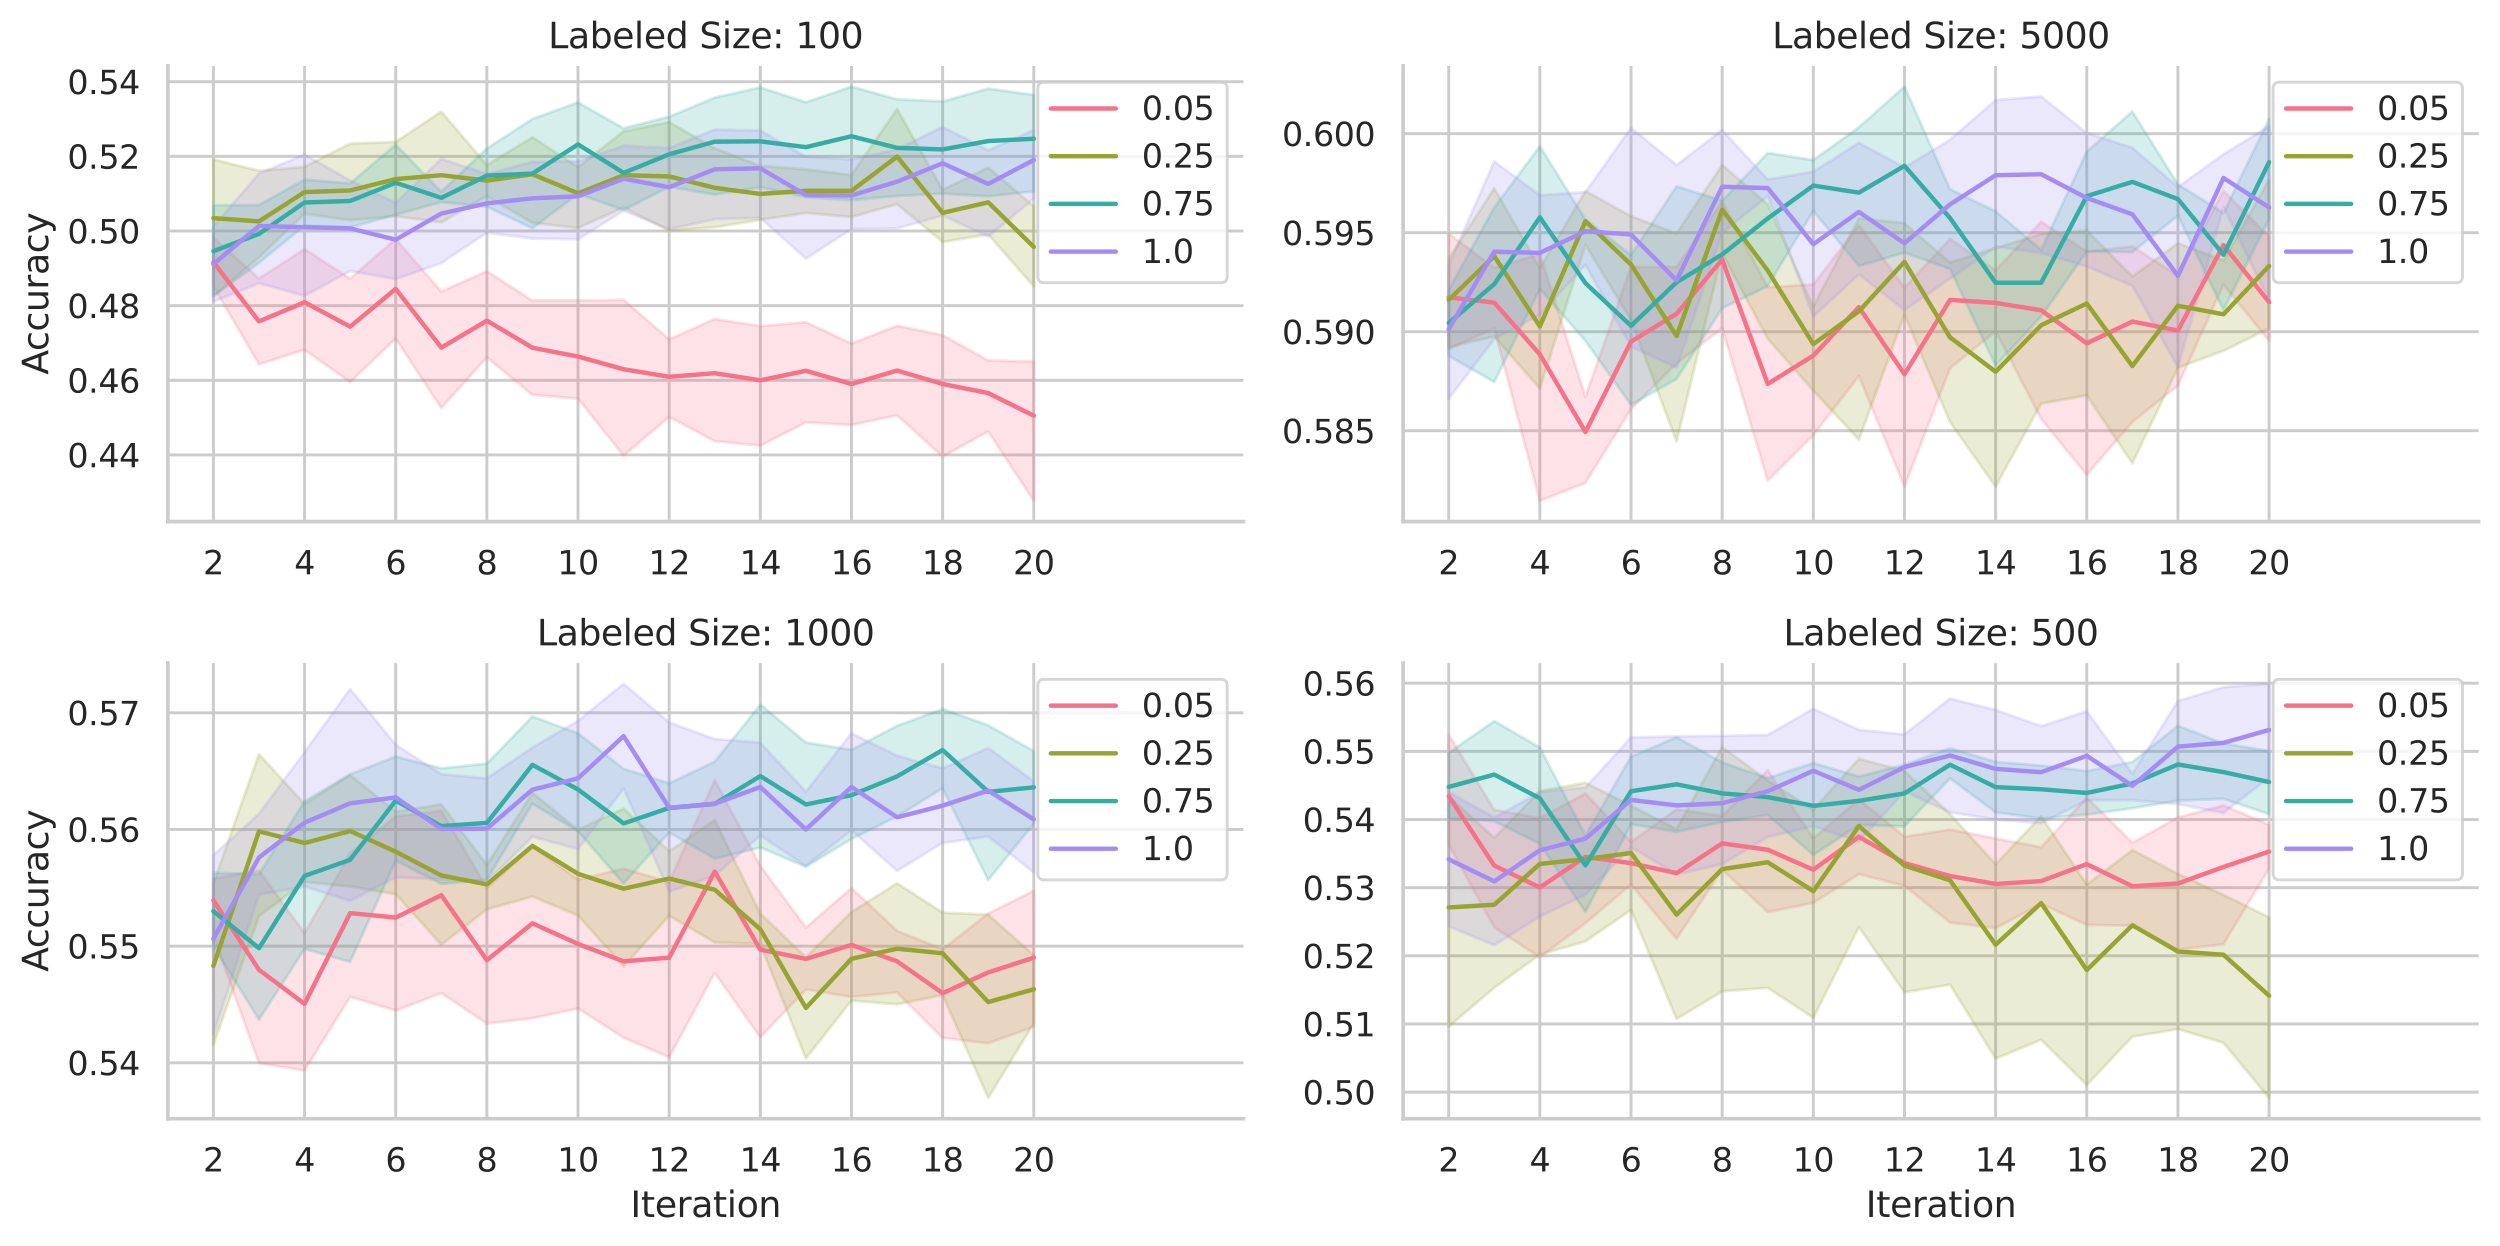 <?xml version="1.0" encoding="utf-8" standalone="no"?>
<!DOCTYPE svg PUBLIC "-//W3C//DTD SVG 1.1//EN"
  "http://www.w3.org/Graphics/SVG/1.1/DTD/svg11.dtd">
<svg xmlns:xlink="http://www.w3.org/1999/xlink" width="846.196pt" height="421.618pt" viewBox="0 0 846.196 421.618" xmlns="http://www.w3.org/2000/svg" version="1.1">
 <defs>
  <style type="text/css">*{stroke-linejoin: round; stroke-linecap: butt}</style>
 </defs>
 <g id="figure_1">
  <g id="patch_1">
   <path d="M 0 421.618 
L 846.196 421.618 
L 846.196 0 
L 0 0 
z
" style="fill: #ffffff"/>
  </g>
  <g id="axes_1">
   <g id="patch_2">
    <path d="M 56.806 176.538 
L 420.876 176.538 
L 420.876 22.318 
L 56.806 22.318 
z
" style="fill: #ffffff"/>
   </g>
   <g id="matplotlib.axis_1">
    <g id="xtick_1">
     <g id="line2d_1">
      <path d="M 72.233 176.538 
L 72.233 22.318 
" clip-path="url(#pa8551093cc)" style="fill: none; stroke: #cccccc; stroke-linecap: round"/>
     </g>
     <g id="text_1">
      <!-- 2 -->
      <g style="fill: #262626" transform="translate(68.733 194.396) scale(0.11 -0.11)">
       <defs>
        <path id="DejaVuSans-32" d="M 1228 531 
L 3431 531 
L 3431 0 
L 469 0 
L 469 531 
Q 828 903 1448 1529 
Q 2069 2156 2228 2338 
Q 2531 2678 2651 2914 
Q 2772 3150 2772 3378 
Q 2772 3750 2511 3984 
Q 2250 4219 1831 4219 
Q 1534 4219 1204 4116 
Q 875 4013 500 3803 
L 500 4441 
Q 881 4594 1212 4672 
Q 1544 4750 1819 4750 
Q 2544 4750 2975 4387 
Q 3406 4025 3406 3419 
Q 3406 3131 3298 2873 
Q 3191 2616 2906 2266 
Q 2828 2175 2409 1742 
Q 1991 1309 1228 531 
z
" transform="scale(0.016)"/>
       </defs>
       <use xlink:href="#DejaVuSans-32"/>
      </g>
     </g>
    </g>
    <g id="xtick_2">
     <g id="line2d_2">
      <path d="M 103.086 176.538 
L 103.086 22.318 
" clip-path="url(#pa8551093cc)" style="fill: none; stroke: #cccccc; stroke-linecap: round"/>
     </g>
     <g id="text_2">
      <!-- 4 -->
      <g style="fill: #262626" transform="translate(99.587 194.396) scale(0.11 -0.11)">
       <defs>
        <path id="DejaVuSans-34" d="M 2419 4116 
L 825 1625 
L 2419 1625 
L 2419 4116 
z
M 2253 4666 
L 3047 4666 
L 3047 1625 
L 3713 1625 
L 3713 1100 
L 3047 1100 
L 3047 0 
L 2419 0 
L 2419 1100 
L 313 1100 
L 313 1709 
L 2253 4666 
z
" transform="scale(0.016)"/>
       </defs>
       <use xlink:href="#DejaVuSans-34"/>
      </g>
     </g>
    </g>
    <g id="xtick_3">
     <g id="line2d_3">
      <path d="M 133.939 176.538 
L 133.939 22.318 
" clip-path="url(#pa8551093cc)" style="fill: none; stroke: #cccccc; stroke-linecap: round"/>
     </g>
     <g id="text_3">
      <!-- 6 -->
      <g style="fill: #262626" transform="translate(130.44 194.396) scale(0.11 -0.11)">
       <defs>
        <path id="DejaVuSans-36" d="M 2113 2584 
Q 1688 2584 1439 2293 
Q 1191 2003 1191 1497 
Q 1191 994 1439 701 
Q 1688 409 2113 409 
Q 2538 409 2786 701 
Q 3034 994 3034 1497 
Q 3034 2003 2786 2293 
Q 2538 2584 2113 2584 
z
M 3366 4563 
L 3366 3988 
Q 3128 4100 2886 4159 
Q 2644 4219 2406 4219 
Q 1781 4219 1451 3797 
Q 1122 3375 1075 2522 
Q 1259 2794 1537 2939 
Q 1816 3084 2150 3084 
Q 2853 3084 3261 2657 
Q 3669 2231 3669 1497 
Q 3669 778 3244 343 
Q 2819 -91 2113 -91 
Q 1303 -91 875 529 
Q 447 1150 447 2328 
Q 447 3434 972 4092 
Q 1497 4750 2381 4750 
Q 2619 4750 2861 4703 
Q 3103 4656 3366 4563 
z
" transform="scale(0.016)"/>
       </defs>
       <use xlink:href="#DejaVuSans-36"/>
      </g>
     </g>
    </g>
    <g id="xtick_4">
     <g id="line2d_4">
      <path d="M 164.793 176.538 
L 164.793 22.318 
" clip-path="url(#pa8551093cc)" style="fill: none; stroke: #cccccc; stroke-linecap: round"/>
     </g>
     <g id="text_4">
      <!-- 8 -->
      <g style="fill: #262626" transform="translate(161.293 194.396) scale(0.11 -0.11)">
       <defs>
        <path id="DejaVuSans-38" d="M 2034 2216 
Q 1584 2216 1326 1975 
Q 1069 1734 1069 1313 
Q 1069 891 1326 650 
Q 1584 409 2034 409 
Q 2484 409 2743 651 
Q 3003 894 3003 1313 
Q 3003 1734 2745 1975 
Q 2488 2216 2034 2216 
z
M 1403 2484 
Q 997 2584 770 2862 
Q 544 3141 544 3541 
Q 544 4100 942 4425 
Q 1341 4750 2034 4750 
Q 2731 4750 3128 4425 
Q 3525 4100 3525 3541 
Q 3525 3141 3298 2862 
Q 3072 2584 2669 2484 
Q 3125 2378 3379 2068 
Q 3634 1759 3634 1313 
Q 3634 634 3220 271 
Q 2806 -91 2034 -91 
Q 1263 -91 848 271 
Q 434 634 434 1313 
Q 434 1759 690 2068 
Q 947 2378 1403 2484 
z
M 1172 3481 
Q 1172 3119 1398 2916 
Q 1625 2713 2034 2713 
Q 2441 2713 2670 2916 
Q 2900 3119 2900 3481 
Q 2900 3844 2670 4047 
Q 2441 4250 2034 4250 
Q 1625 4250 1398 4047 
Q 1172 3844 1172 3481 
z
" transform="scale(0.016)"/>
       </defs>
       <use xlink:href="#DejaVuSans-38"/>
      </g>
     </g>
    </g>
    <g id="xtick_5">
     <g id="line2d_5">
      <path d="M 195.646 176.538 
L 195.646 22.318 
" clip-path="url(#pa8551093cc)" style="fill: none; stroke: #cccccc; stroke-linecap: round"/>
     </g>
     <g id="text_5">
      <!-- 10 -->
      <g style="fill: #262626" transform="translate(188.647 194.396) scale(0.11 -0.11)">
       <defs>
        <path id="DejaVuSans-31" d="M 794 531 
L 1825 531 
L 1825 4091 
L 703 3866 
L 703 4441 
L 1819 4666 
L 2450 4666 
L 2450 531 
L 3481 531 
L 3481 0 
L 794 0 
L 794 531 
z
" transform="scale(0.016)"/>
        <path id="DejaVuSans-30" d="M 2034 4250 
Q 1547 4250 1301 3770 
Q 1056 3291 1056 2328 
Q 1056 1369 1301 889 
Q 1547 409 2034 409 
Q 2525 409 2770 889 
Q 3016 1369 3016 2328 
Q 3016 3291 2770 3770 
Q 2525 4250 2034 4250 
z
M 2034 4750 
Q 2819 4750 3233 4129 
Q 3647 3509 3647 2328 
Q 3647 1150 3233 529 
Q 2819 -91 2034 -91 
Q 1250 -91 836 529 
Q 422 1150 422 2328 
Q 422 3509 836 4129 
Q 1250 4750 2034 4750 
z
" transform="scale(0.016)"/>
       </defs>
       <use xlink:href="#DejaVuSans-31"/>
       <use xlink:href="#DejaVuSans-30" x="63.623"/>
      </g>
     </g>
    </g>
    <g id="xtick_6">
     <g id="line2d_6">
      <path d="M 226.5 176.538 
L 226.5 22.318 
" clip-path="url(#pa8551093cc)" style="fill: none; stroke: #cccccc; stroke-linecap: round"/>
     </g>
     <g id="text_6">
      <!-- 12 -->
      <g style="fill: #262626" transform="translate(219.501 194.396) scale(0.11 -0.11)">
       <use xlink:href="#DejaVuSans-31"/>
       <use xlink:href="#DejaVuSans-32" x="63.623"/>
      </g>
     </g>
    </g>
    <g id="xtick_7">
     <g id="line2d_7">
      <path d="M 257.353 176.538 
L 257.353 22.318 
" clip-path="url(#pa8551093cc)" style="fill: none; stroke: #cccccc; stroke-linecap: round"/>
     </g>
     <g id="text_7">
      <!-- 14 -->
      <g style="fill: #262626" transform="translate(250.354 194.396) scale(0.11 -0.11)">
       <use xlink:href="#DejaVuSans-31"/>
       <use xlink:href="#DejaVuSans-34" x="63.623"/>
      </g>
     </g>
    </g>
    <g id="xtick_8">
     <g id="line2d_8">
      <path d="M 288.206 176.538 
L 288.206 22.318 
" clip-path="url(#pa8551093cc)" style="fill: none; stroke: #cccccc; stroke-linecap: round"/>
     </g>
     <g id="text_8">
      <!-- 16 -->
      <g style="fill: #262626" transform="translate(281.208 194.396) scale(0.11 -0.11)">
       <use xlink:href="#DejaVuSans-31"/>
       <use xlink:href="#DejaVuSans-36" x="63.623"/>
      </g>
     </g>
    </g>
    <g id="xtick_9">
     <g id="line2d_9">
      <path d="M 319.06 176.538 
L 319.06 22.318 
" clip-path="url(#pa8551093cc)" style="fill: none; stroke: #cccccc; stroke-linecap: round"/>
     </g>
     <g id="text_9">
      <!-- 18 -->
      <g style="fill: #262626" transform="translate(312.061 194.396) scale(0.11 -0.11)">
       <use xlink:href="#DejaVuSans-31"/>
       <use xlink:href="#DejaVuSans-38" x="63.623"/>
      </g>
     </g>
    </g>
    <g id="xtick_10">
     <g id="line2d_10">
      <path d="M 349.913 176.538 
L 349.913 22.318 
" clip-path="url(#pa8551093cc)" style="fill: none; stroke: #cccccc; stroke-linecap: round"/>
     </g>
     <g id="text_10">
      <!-- 20 -->
      <g style="fill: #262626" transform="translate(342.914 194.396) scale(0.11 -0.11)">
       <use xlink:href="#DejaVuSans-32"/>
       <use xlink:href="#DejaVuSans-30" x="63.623"/>
      </g>
     </g>
    </g>
   </g>
   <g id="matplotlib.axis_2">
    <g id="ytick_1">
     <g id="line2d_11">
      <path d="M 56.806 153.99 
L 420.876 153.99 
" clip-path="url(#pa8551093cc)" style="fill: none; stroke: #cccccc; stroke-linecap: round"/>
     </g>
     <g id="text_11">
      <!-- 0.44 -->
      <g style="fill: #262626" transform="translate(22.814 158.17) scale(0.11 -0.11)">
       <defs>
        <path id="DejaVuSans-2e" d="M 684 794 
L 1344 794 
L 1344 0 
L 684 0 
L 684 794 
z
" transform="scale(0.016)"/>
       </defs>
       <use xlink:href="#DejaVuSans-30"/>
       <use xlink:href="#DejaVuSans-2e" x="63.623"/>
       <use xlink:href="#DejaVuSans-34" x="95.41"/>
       <use xlink:href="#DejaVuSans-34" x="159.033"/>
      </g>
     </g>
    </g>
    <g id="ytick_2">
     <g id="line2d_12">
      <path d="M 56.806 128.724 
L 420.876 128.724 
" clip-path="url(#pa8551093cc)" style="fill: none; stroke: #cccccc; stroke-linecap: round"/>
     </g>
     <g id="text_12">
      <!-- 0.46 -->
      <g style="fill: #262626" transform="translate(22.814 132.904) scale(0.11 -0.11)">
       <use xlink:href="#DejaVuSans-30"/>
       <use xlink:href="#DejaVuSans-2e" x="63.623"/>
       <use xlink:href="#DejaVuSans-34" x="95.41"/>
       <use xlink:href="#DejaVuSans-36" x="159.033"/>
      </g>
     </g>
    </g>
    <g id="ytick_3">
     <g id="line2d_13">
      <path d="M 56.806 103.458 
L 420.876 103.458 
" clip-path="url(#pa8551093cc)" style="fill: none; stroke: #cccccc; stroke-linecap: round"/>
     </g>
     <g id="text_13">
      <!-- 0.48 -->
      <g style="fill: #262626" transform="translate(22.814 107.638) scale(0.11 -0.11)">
       <use xlink:href="#DejaVuSans-30"/>
       <use xlink:href="#DejaVuSans-2e" x="63.623"/>
       <use xlink:href="#DejaVuSans-34" x="95.41"/>
       <use xlink:href="#DejaVuSans-38" x="159.033"/>
      </g>
     </g>
    </g>
    <g id="ytick_4">
     <g id="line2d_14">
      <path d="M 56.806 78.192 
L 420.876 78.192 
" clip-path="url(#pa8551093cc)" style="fill: none; stroke: #cccccc; stroke-linecap: round"/>
     </g>
     <g id="text_14">
      <!-- 0.50 -->
      <g style="fill: #262626" transform="translate(22.814 82.372) scale(0.11 -0.11)">
       <defs>
        <path id="DejaVuSans-35" d="M 691 4666 
L 3169 4666 
L 3169 4134 
L 1269 4134 
L 1269 2991 
Q 1406 3038 1543 3061 
Q 1681 3084 1819 3084 
Q 2600 3084 3056 2656 
Q 3513 2228 3513 1497 
Q 3513 744 3044 326 
Q 2575 -91 1722 -91 
Q 1428 -91 1123 -41 
Q 819 9 494 109 
L 494 744 
Q 775 591 1075 516 
Q 1375 441 1709 441 
Q 2250 441 2565 725 
Q 2881 1009 2881 1497 
Q 2881 1984 2565 2268 
Q 2250 2553 1709 2553 
Q 1456 2553 1204 2497 
Q 953 2441 691 2322 
L 691 4666 
z
" transform="scale(0.016)"/>
       </defs>
       <use xlink:href="#DejaVuSans-30"/>
       <use xlink:href="#DejaVuSans-2e" x="63.623"/>
       <use xlink:href="#DejaVuSans-35" x="95.41"/>
       <use xlink:href="#DejaVuSans-30" x="159.033"/>
      </g>
     </g>
    </g>
    <g id="ytick_5">
     <g id="line2d_15">
      <path d="M 56.806 52.926 
L 420.876 52.926 
" clip-path="url(#pa8551093cc)" style="fill: none; stroke: #cccccc; stroke-linecap: round"/>
     </g>
     <g id="text_15">
      <!-- 0.52 -->
      <g style="fill: #262626" transform="translate(22.814 57.106) scale(0.11 -0.11)">
       <use xlink:href="#DejaVuSans-30"/>
       <use xlink:href="#DejaVuSans-2e" x="63.623"/>
       <use xlink:href="#DejaVuSans-35" x="95.41"/>
       <use xlink:href="#DejaVuSans-32" x="159.033"/>
      </g>
     </g>
    </g>
    <g id="ytick_6">
     <g id="line2d_16">
      <path d="M 56.806 27.66 
L 420.876 27.66 
" clip-path="url(#pa8551093cc)" style="fill: none; stroke: #cccccc; stroke-linecap: round"/>
     </g>
     <g id="text_16">
      <!-- 0.54 -->
      <g style="fill: #262626" transform="translate(22.814 31.84) scale(0.11 -0.11)">
       <use xlink:href="#DejaVuSans-30"/>
       <use xlink:href="#DejaVuSans-2e" x="63.623"/>
       <use xlink:href="#DejaVuSans-35" x="95.41"/>
       <use xlink:href="#DejaVuSans-34" x="159.033"/>
      </g>
     </g>
    </g>
    <g id="text_17">
     <!-- Accuracy -->
     <g style="fill: #262626" transform="translate(16.318 126.822) rotate(-90) scale(0.12 -0.12)">
      <defs>
       <path id="DejaVuSans-41" d="M 2188 4044 
L 1331 1722 
L 3047 1722 
L 2188 4044 
z
M 1831 4666 
L 2547 4666 
L 4325 0 
L 3669 0 
L 3244 1197 
L 1141 1197 
L 716 0 
L 50 0 
L 1831 4666 
z
" transform="scale(0.016)"/>
       <path id="DejaVuSans-63" d="M 3122 3366 
L 3122 2828 
Q 2878 2963 2633 3030 
Q 2388 3097 2138 3097 
Q 1578 3097 1268 2742 
Q 959 2388 959 1747 
Q 959 1106 1268 751 
Q 1578 397 2138 397 
Q 2388 397 2633 464 
Q 2878 531 3122 666 
L 3122 134 
Q 2881 22 2623 -34 
Q 2366 -91 2075 -91 
Q 1284 -91 818 406 
Q 353 903 353 1747 
Q 353 2603 823 3093 
Q 1294 3584 2113 3584 
Q 2378 3584 2631 3529 
Q 2884 3475 3122 3366 
z
" transform="scale(0.016)"/>
       <path id="DejaVuSans-75" d="M 544 1381 
L 544 3500 
L 1119 3500 
L 1119 1403 
Q 1119 906 1312 657 
Q 1506 409 1894 409 
Q 2359 409 2629 706 
Q 2900 1003 2900 1516 
L 2900 3500 
L 3475 3500 
L 3475 0 
L 2900 0 
L 2900 538 
Q 2691 219 2414 64 
Q 2138 -91 1772 -91 
Q 1169 -91 856 284 
Q 544 659 544 1381 
z
M 1991 3584 
L 1991 3584 
z
" transform="scale(0.016)"/>
       <path id="DejaVuSans-72" d="M 2631 2963 
Q 2534 3019 2420 3045 
Q 2306 3072 2169 3072 
Q 1681 3072 1420 2755 
Q 1159 2438 1159 1844 
L 1159 0 
L 581 0 
L 581 3500 
L 1159 3500 
L 1159 2956 
Q 1341 3275 1631 3429 
Q 1922 3584 2338 3584 
Q 2397 3584 2469 3576 
Q 2541 3569 2628 3553 
L 2631 2963 
z
" transform="scale(0.016)"/>
       <path id="DejaVuSans-61" d="M 2194 1759 
Q 1497 1759 1228 1600 
Q 959 1441 959 1056 
Q 959 750 1161 570 
Q 1363 391 1709 391 
Q 2188 391 2477 730 
Q 2766 1069 2766 1631 
L 2766 1759 
L 2194 1759 
z
M 3341 1997 
L 3341 0 
L 2766 0 
L 2766 531 
Q 2569 213 2275 61 
Q 1981 -91 1556 -91 
Q 1019 -91 701 211 
Q 384 513 384 1019 
Q 384 1609 779 1909 
Q 1175 2209 1959 2209 
L 2766 2209 
L 2766 2266 
Q 2766 2663 2505 2880 
Q 2244 3097 1772 3097 
Q 1472 3097 1187 3025 
Q 903 2953 641 2809 
L 641 3341 
Q 956 3463 1253 3523 
Q 1550 3584 1831 3584 
Q 2591 3584 2966 3190 
Q 3341 2797 3341 1997 
z
" transform="scale(0.016)"/>
       <path id="DejaVuSans-79" d="M 2059 -325 
Q 1816 -950 1584 -1140 
Q 1353 -1331 966 -1331 
L 506 -1331 
L 506 -850 
L 844 -850 
Q 1081 -850 1212 -737 
Q 1344 -625 1503 -206 
L 1606 56 
L 191 3500 
L 800 3500 
L 1894 763 
L 2988 3500 
L 3597 3500 
L 2059 -325 
z
" transform="scale(0.016)"/>
      </defs>
      <use xlink:href="#DejaVuSans-41"/>
      <use xlink:href="#DejaVuSans-63" x="66.658"/>
      <use xlink:href="#DejaVuSans-63" x="121.639"/>
      <use xlink:href="#DejaVuSans-75" x="176.619"/>
      <use xlink:href="#DejaVuSans-72" x="239.998"/>
      <use xlink:href="#DejaVuSans-61" x="281.111"/>
      <use xlink:href="#DejaVuSans-63" x="342.391"/>
      <use xlink:href="#DejaVuSans-79" x="397.371"/>
     </g>
    </g>
   </g>
   <g id="PolyCollection_1">
    <defs>
     <path id="md4d538a51c" d="M 72.233 -341.172 
L 72.233 -324.713 
L 87.659 -298.327 
L 103.086 -303.238 
L 118.513 -292.247 
L 133.939 -307.004 
L 149.366 -283.515 
L 164.793 -300.641 
L 180.219 -287.954 
L 195.646 -286.69 
L 211.073 -267.382 
L 226.5 -280.537 
L 241.926 -272.293 
L 257.353 -270.793 
L 272.78 -278.647 
L 288.206 -277.761 
L 303.633 -281.042 
L 319.06 -267.069 
L 334.486 -275.571 
L 349.913 -252.09 
L 349.913 -299.232 
L 349.913 -299.232 
L 334.486 -299.63 
L 319.06 -308.157 
L 303.633 -311.345 
L 288.206 -305.329 
L 272.78 -312.562 
L 257.353 -311.231 
L 241.926 -313.653 
L 226.5 -306.775 
L 211.073 -320.12 
L 195.646 -319.91 
L 180.219 -319.884 
L 164.793 -329.808 
L 149.366 -322.931 
L 133.939 -340.696 
L 118.513 -327.314 
L 103.086 -337.307 
L 87.659 -327.353 
L 72.233 -341.172 
z
" style="stroke: #f77189; stroke-opacity: 0.2"/>
    </defs>
    <g clip-path="url(#pa8551093cc)">
     <use xlink:href="#md4d538a51c" x="0" y="421.618" style="fill: #f77189; fill-opacity: 0.2; stroke: #f77189; stroke-opacity: 0.2"/>
    </g>
   </g>
   <g id="PolyCollection_2">
    <defs>
     <path id="m5323a50e8f" d="M 72.233 -367.661 
L 72.233 -321.321 
L 87.659 -334.534 
L 103.086 -349.199 
L 118.513 -347.084 
L 133.939 -348.439 
L 149.366 -346.339 
L 164.793 -355.209 
L 180.219 -346.162 
L 195.646 -344.427 
L 211.073 -351.374 
L 226.5 -343.511 
L 241.926 -344.689 
L 257.353 -347.212 
L 272.78 -349.526 
L 288.206 -348.155 
L 303.633 -352.509 
L 319.06 -339.708 
L 334.486 -342.263 
L 349.913 -324.668 
L 349.913 -351.802 
L 349.913 -351.802 
L 334.486 -364.908 
L 319.06 -357.319 
L 303.633 -384.742 
L 288.206 -362.327 
L 272.78 -364.314 
L 257.353 -365.466 
L 241.926 -371.384 
L 226.5 -380.286 
L 211.073 -377.142 
L 195.646 -365.075 
L 180.219 -375.149 
L 164.793 -365.749 
L 149.366 -383.842 
L 133.939 -373.559 
L 118.513 -373.034 
L 103.086 -365.133 
L 87.659 -363.784 
L 72.233 -367.661 
z
" style="stroke: #97a431; stroke-opacity: 0.2"/>
    </defs>
    <g clip-path="url(#pa8551093cc)">
     <use xlink:href="#m5323a50e8f" x="0" y="421.618" style="fill: #97a431; fill-opacity: 0.2; stroke: #97a431; stroke-opacity: 0.2"/>
    </g>
   </g>
   <g id="PolyCollection_3">
    <defs>
     <path id="m1797f8c645" d="M 72.233 -352.111 
L 72.233 -321.384 
L 87.659 -332.636 
L 103.086 -345.259 
L 118.513 -344.629 
L 133.939 -348.944 
L 149.366 -353.216 
L 164.793 -351.657 
L 180.219 -344.351 
L 195.646 -356.019 
L 211.073 -350.521 
L 226.5 -358.384 
L 241.926 -355.757 
L 257.353 -358.242 
L 272.78 -354.87 
L 288.206 -353.876 
L 303.633 -355.282 
L 319.06 -356.074 
L 334.486 -355.174 
L 349.913 -356.828 
L 349.913 -389.505 
L 349.913 -389.505 
L 334.486 -391.621 
L 319.06 -387.285 
L 303.633 -387.996 
L 288.206 -392.29 
L 272.78 -387.007 
L 257.353 -392.02 
L 241.926 -388.583 
L 226.5 -382.096 
L 211.073 -378.193 
L 195.646 -386.947 
L 180.219 -381.372 
L 164.793 -371.367 
L 149.366 -356.717 
L 133.939 -372.638 
L 118.513 -359.537 
L 103.086 -360.813 
L 87.659 -352.261 
L 72.233 -352.111 
z
" style="stroke: #36ada4; stroke-opacity: 0.2"/>
    </defs>
    <g clip-path="url(#pa8551093cc)">
     <use xlink:href="#m1797f8c645" x="0" y="421.618" style="fill: #36ada4; fill-opacity: 0.2; stroke: #36ada4; stroke-opacity: 0.2"/>
    </g>
   </g>
   <g id="PolyCollection_4">
    <defs>
     <path id="mb41b218f96" d="M 72.233 -344.946 
L 72.233 -319.52 
L 87.659 -325.768 
L 103.086 -321.491 
L 118.513 -329.885 
L 133.939 -327.147 
L 149.366 -332.576 
L 164.793 -342.855 
L 180.219 -340.884 
L 195.646 -340.61 
L 211.073 -350.345 
L 226.5 -344.038 
L 241.926 -347.457 
L 257.353 -347.852 
L 272.78 -334.093 
L 288.206 -344.098 
L 303.633 -344.287 
L 319.06 -348.704 
L 334.486 -341.549 
L 349.913 -354.388 
L 349.913 -377.618 
L 349.913 -377.618 
L 334.486 -370.711 
L 319.06 -378.694 
L 303.633 -371.037 
L 288.206 -367.648 
L 272.78 -368.556 
L 257.353 -377.408 
L 241.926 -377.777 
L 226.5 -371.495 
L 211.073 -372.322 
L 195.646 -367.001 
L 180.219 -366.838 
L 164.793 -362.737 
L 149.366 -367.853 
L 133.939 -352.929 
L 118.513 -360.552 
L 103.086 -369.284 
L 87.659 -362.878 
L 72.233 -344.946 
z
" style="stroke: #a48cf4; stroke-opacity: 0.2"/>
    </defs>
    <g clip-path="url(#pa8551093cc)">
     <use xlink:href="#mb41b218f96" x="0" y="421.618" style="fill: #a48cf4; fill-opacity: 0.2; stroke: #a48cf4; stroke-opacity: 0.2"/>
    </g>
   </g>
   <g id="line2d_17">
    <path d="M 72.233 88.746 
L 87.659 108.778 
L 103.086 102.299 
L 118.513 110.577 
L 133.939 97.766 
L 149.366 117.656 
L 164.793 108.546 
L 180.219 117.699 
L 195.646 120.69 
L 211.073 124.979 
L 226.5 127.537 
L 241.926 126.324 
L 257.353 128.724 
L 272.78 125.506 
L 288.206 129.983 
L 303.633 125.424 
L 319.06 129.966 
L 334.486 133.056 
L 349.913 140.7 
" clip-path="url(#pa8551093cc)" style="fill: none; stroke: #f77189; stroke-width: 1.5; stroke-linecap: round"/>
   </g>
   <g id="line2d_18">
    <path d="M 72.233 73.833 
L 87.659 74.931 
L 103.086 65.011 
L 118.513 64.47 
L 133.939 60.619 
L 149.366 59.307 
L 164.793 61.139 
L 180.219 58.98 
L 195.646 65.434 
L 211.073 59.312 
L 226.5 59.719 
L 241.926 63.581 
L 257.353 65.638 
L 272.78 64.593 
L 288.206 64.609 
L 303.633 52.992 
L 319.06 72.038 
L 334.486 68.477 
L 349.913 83.586 
" clip-path="url(#pa8551093cc)" style="fill: none; stroke: #97a431; stroke-width: 1.5; stroke-linecap: round"/>
   </g>
   <g id="line2d_19">
    <path d="M 72.233 85.01 
L 87.659 79.169 
L 103.086 68.534 
L 118.513 68.02 
L 133.939 61.871 
L 149.366 66.958 
L 164.793 59.438 
L 180.219 58.756 
L 195.646 48.888 
L 211.073 58.521 
L 226.5 52.231 
L 241.926 47.95 
L 257.353 47.839 
L 272.78 49.81 
L 288.206 46.116 
L 303.633 50.05 
L 319.06 50.581 
L 334.486 47.74 
L 349.913 46.956 
" clip-path="url(#pa8551093cc)" style="fill: none; stroke: #36ada4; stroke-width: 1.5; stroke-linecap: round"/>
   </g>
   <g id="line2d_20">
    <path d="M 72.233 89.384 
L 87.659 76.483 
L 103.086 76.907 
L 118.513 77.288 
L 133.939 81.132 
L 149.366 72.284 
L 164.793 68.822 
L 180.219 67.125 
L 195.646 66.452 
L 211.073 60.509 
L 226.5 63.38 
L 241.926 57.3 
L 257.353 56.961 
L 272.78 66.045 
L 288.206 66.143 
L 303.633 61.486 
L 319.06 55.269 
L 334.486 62.266 
L 349.913 54.163 
" clip-path="url(#pa8551093cc)" style="fill: none; stroke: #a48cf4; stroke-width: 1.5; stroke-linecap: round"/>
   </g>
   <g id="line2d_21"/>
   <g id="line2d_22"/>
   <g id="line2d_23"/>
   <g id="line2d_24"/>
   <g id="patch_3">
    <path d="M 56.806 176.538 
L 56.806 22.318 
" style="fill: none; stroke: #cccccc; stroke-width: 1.25; stroke-linejoin: miter; stroke-linecap: square"/>
   </g>
   <g id="patch_4">
    <path d="M 56.806 176.538 
L 420.876 176.538 
" style="fill: none; stroke: #cccccc; stroke-width: 1.25; stroke-linejoin: miter; stroke-linecap: square"/>
   </g>
   <g id="text_18">
    <!-- Labeled Size: 100 -->
    <g style="fill: #262626" transform="translate(185.548 16.318) scale(0.12 -0.12)">
     <defs>
      <path id="DejaVuSans-4c" d="M 628 4666 
L 1259 4666 
L 1259 531 
L 3531 531 
L 3531 0 
L 628 0 
L 628 4666 
z
" transform="scale(0.016)"/>
      <path id="DejaVuSans-62" d="M 3116 1747 
Q 3116 2381 2855 2742 
Q 2594 3103 2138 3103 
Q 1681 3103 1420 2742 
Q 1159 2381 1159 1747 
Q 1159 1113 1420 752 
Q 1681 391 2138 391 
Q 2594 391 2855 752 
Q 3116 1113 3116 1747 
z
M 1159 2969 
Q 1341 3281 1617 3432 
Q 1894 3584 2278 3584 
Q 2916 3584 3314 3078 
Q 3713 2572 3713 1747 
Q 3713 922 3314 415 
Q 2916 -91 2278 -91 
Q 1894 -91 1617 61 
Q 1341 213 1159 525 
L 1159 0 
L 581 0 
L 581 4863 
L 1159 4863 
L 1159 2969 
z
" transform="scale(0.016)"/>
      <path id="DejaVuSans-65" d="M 3597 1894 
L 3597 1613 
L 953 1613 
Q 991 1019 1311 708 
Q 1631 397 2203 397 
Q 2534 397 2845 478 
Q 3156 559 3463 722 
L 3463 178 
Q 3153 47 2828 -22 
Q 2503 -91 2169 -91 
Q 1331 -91 842 396 
Q 353 884 353 1716 
Q 353 2575 817 3079 
Q 1281 3584 2069 3584 
Q 2775 3584 3186 3129 
Q 3597 2675 3597 1894 
z
M 3022 2063 
Q 3016 2534 2758 2815 
Q 2500 3097 2075 3097 
Q 1594 3097 1305 2825 
Q 1016 2553 972 2059 
L 3022 2063 
z
" transform="scale(0.016)"/>
      <path id="DejaVuSans-6c" d="M 603 4863 
L 1178 4863 
L 1178 0 
L 603 0 
L 603 4863 
z
" transform="scale(0.016)"/>
      <path id="DejaVuSans-64" d="M 2906 2969 
L 2906 4863 
L 3481 4863 
L 3481 0 
L 2906 0 
L 2906 525 
Q 2725 213 2448 61 
Q 2172 -91 1784 -91 
Q 1150 -91 751 415 
Q 353 922 353 1747 
Q 353 2572 751 3078 
Q 1150 3584 1784 3584 
Q 2172 3584 2448 3432 
Q 2725 3281 2906 2969 
z
M 947 1747 
Q 947 1113 1208 752 
Q 1469 391 1925 391 
Q 2381 391 2643 752 
Q 2906 1113 2906 1747 
Q 2906 2381 2643 2742 
Q 2381 3103 1925 3103 
Q 1469 3103 1208 2742 
Q 947 2381 947 1747 
z
" transform="scale(0.016)"/>
      <path id="DejaVuSans-20" transform="scale(0.016)"/>
      <path id="DejaVuSans-53" d="M 3425 4513 
L 3425 3897 
Q 3066 4069 2747 4153 
Q 2428 4238 2131 4238 
Q 1616 4238 1336 4038 
Q 1056 3838 1056 3469 
Q 1056 3159 1242 3001 
Q 1428 2844 1947 2747 
L 2328 2669 
Q 3034 2534 3370 2195 
Q 3706 1856 3706 1288 
Q 3706 609 3251 259 
Q 2797 -91 1919 -91 
Q 1588 -91 1214 -16 
Q 841 59 441 206 
L 441 856 
Q 825 641 1194 531 
Q 1563 422 1919 422 
Q 2459 422 2753 634 
Q 3047 847 3047 1241 
Q 3047 1584 2836 1778 
Q 2625 1972 2144 2069 
L 1759 2144 
Q 1053 2284 737 2584 
Q 422 2884 422 3419 
Q 422 4038 858 4394 
Q 1294 4750 2059 4750 
Q 2388 4750 2728 4690 
Q 3069 4631 3425 4513 
z
" transform="scale(0.016)"/>
      <path id="DejaVuSans-69" d="M 603 3500 
L 1178 3500 
L 1178 0 
L 603 0 
L 603 3500 
z
M 603 4863 
L 1178 4863 
L 1178 4134 
L 603 4134 
L 603 4863 
z
" transform="scale(0.016)"/>
      <path id="DejaVuSans-7a" d="M 353 3500 
L 3084 3500 
L 3084 2975 
L 922 459 
L 3084 459 
L 3084 0 
L 275 0 
L 275 525 
L 2438 3041 
L 353 3041 
L 353 3500 
z
" transform="scale(0.016)"/>
      <path id="DejaVuSans-3a" d="M 750 794 
L 1409 794 
L 1409 0 
L 750 0 
L 750 794 
z
M 750 3309 
L 1409 3309 
L 1409 2516 
L 750 2516 
L 750 3309 
z
" transform="scale(0.016)"/>
     </defs>
     <use xlink:href="#DejaVuSans-4c"/>
     <use xlink:href="#DejaVuSans-61" x="55.713"/>
     <use xlink:href="#DejaVuSans-62" x="116.992"/>
     <use xlink:href="#DejaVuSans-65" x="180.469"/>
     <use xlink:href="#DejaVuSans-6c" x="241.992"/>
     <use xlink:href="#DejaVuSans-65" x="269.775"/>
     <use xlink:href="#DejaVuSans-64" x="331.299"/>
     <use xlink:href="#DejaVuSans-20" x="394.775"/>
     <use xlink:href="#DejaVuSans-53" x="426.562"/>
     <use xlink:href="#DejaVuSans-69" x="490.039"/>
     <use xlink:href="#DejaVuSans-7a" x="517.822"/>
     <use xlink:href="#DejaVuSans-65" x="570.312"/>
     <use xlink:href="#DejaVuSans-3a" x="631.836"/>
     <use xlink:href="#DejaVuSans-20" x="665.527"/>
     <use xlink:href="#DejaVuSans-31" x="697.314"/>
     <use xlink:href="#DejaVuSans-30" x="760.938"/>
     <use xlink:href="#DejaVuSans-30" x="824.561"/>
    </g>
   </g>
   <g id="legend_1">
    <g id="patch_5">
     <path d="M 353.484 95.702 
L 413.176 95.702 
Q 415.376 95.702 415.376 93.502 
L 415.376 30.018 
Q 415.376 27.818 413.176 27.818 
L 353.484 27.818 
Q 351.284 27.818 351.284 30.018 
L 351.284 93.502 
Q 351.284 95.702 353.484 95.702 
z
" style="fill: #ffffff; opacity: 0.8; stroke: #cccccc; stroke-linejoin: miter"/>
    </g>
    <g id="line2d_25">
     <path d="M 355.684 36.726 
L 366.684 36.726 
L 377.684 36.726 
" style="fill: none; stroke: #f77189; stroke-width: 1.5; stroke-linecap: round"/>
    </g>
    <g id="text_19">
     <!-- 0.05 -->
     <g style="fill: #262626" transform="translate(386.484 40.576) scale(0.11 -0.11)">
      <use xlink:href="#DejaVuSans-30"/>
      <use xlink:href="#DejaVuSans-2e" x="63.623"/>
      <use xlink:href="#DejaVuSans-30" x="95.41"/>
      <use xlink:href="#DejaVuSans-35" x="159.033"/>
     </g>
    </g>
    <g id="line2d_26">
     <path d="M 355.684 52.872 
L 366.684 52.872 
L 377.684 52.872 
" style="fill: none; stroke: #97a431; stroke-width: 1.5; stroke-linecap: round"/>
    </g>
    <g id="text_20">
     <!-- 0.25 -->
     <g style="fill: #262626" transform="translate(386.484 56.722) scale(0.11 -0.11)">
      <use xlink:href="#DejaVuSans-30"/>
      <use xlink:href="#DejaVuSans-2e" x="63.623"/>
      <use xlink:href="#DejaVuSans-32" x="95.41"/>
      <use xlink:href="#DejaVuSans-35" x="159.033"/>
     </g>
    </g>
    <g id="line2d_27">
     <path d="M 355.684 69.018 
L 366.684 69.018 
L 377.684 69.018 
" style="fill: none; stroke: #36ada4; stroke-width: 1.5; stroke-linecap: round"/>
    </g>
    <g id="text_21">
     <!-- 0.75 -->
     <g style="fill: #262626" transform="translate(386.484 72.868) scale(0.11 -0.11)">
      <defs>
       <path id="DejaVuSans-37" d="M 525 4666 
L 3525 4666 
L 3525 4397 
L 1831 0 
L 1172 0 
L 2766 4134 
L 525 4134 
L 525 4666 
z
" transform="scale(0.016)"/>
      </defs>
      <use xlink:href="#DejaVuSans-30"/>
      <use xlink:href="#DejaVuSans-2e" x="63.623"/>
      <use xlink:href="#DejaVuSans-37" x="95.41"/>
      <use xlink:href="#DejaVuSans-35" x="159.033"/>
     </g>
    </g>
    <g id="line2d_28">
     <path d="M 355.684 85.164 
L 366.684 85.164 
L 377.684 85.164 
" style="fill: none; stroke: #a48cf4; stroke-width: 1.5; stroke-linecap: round"/>
    </g>
    <g id="text_22">
     <!-- 1.0 -->
     <g style="fill: #262626" transform="translate(386.484 89.014) scale(0.11 -0.11)">
      <use xlink:href="#DejaVuSans-31"/>
      <use xlink:href="#DejaVuSans-2e" x="63.623"/>
      <use xlink:href="#DejaVuSans-30" x="95.41"/>
     </g>
    </g>
   </g>
  </g>
  <g id="axes_2">
   <g id="patch_6">
    <path d="M 474.926 176.538 
L 838.996 176.538 
L 838.996 22.318 
L 474.926 22.318 
z
" style="fill: #ffffff"/>
   </g>
   <g id="matplotlib.axis_3">
    <g id="xtick_11">
     <g id="line2d_29">
      <path d="M 490.353 176.538 
L 490.353 22.318 
" clip-path="url(#p327da1e1fe)" style="fill: none; stroke: #cccccc; stroke-linecap: round"/>
     </g>
     <g id="text_23">
      <!-- 2 -->
      <g style="fill: #262626" transform="translate(486.853 194.396) scale(0.11 -0.11)">
       <use xlink:href="#DejaVuSans-32"/>
      </g>
     </g>
    </g>
    <g id="xtick_12">
     <g id="line2d_30">
      <path d="M 521.206 176.538 
L 521.206 22.318 
" clip-path="url(#p327da1e1fe)" style="fill: none; stroke: #cccccc; stroke-linecap: round"/>
     </g>
     <g id="text_24">
      <!-- 4 -->
      <g style="fill: #262626" transform="translate(517.707 194.396) scale(0.11 -0.11)">
       <use xlink:href="#DejaVuSans-34"/>
      </g>
     </g>
    </g>
    <g id="xtick_13">
     <g id="line2d_31">
      <path d="M 552.059 176.538 
L 552.059 22.318 
" clip-path="url(#p327da1e1fe)" style="fill: none; stroke: #cccccc; stroke-linecap: round"/>
     </g>
     <g id="text_25">
      <!-- 6 -->
      <g style="fill: #262626" transform="translate(548.56 194.396) scale(0.11 -0.11)">
       <use xlink:href="#DejaVuSans-36"/>
      </g>
     </g>
    </g>
    <g id="xtick_14">
     <g id="line2d_32">
      <path d="M 582.913 176.538 
L 582.913 22.318 
" clip-path="url(#p327da1e1fe)" style="fill: none; stroke: #cccccc; stroke-linecap: round"/>
     </g>
     <g id="text_26">
      <!-- 8 -->
      <g style="fill: #262626" transform="translate(579.413 194.396) scale(0.11 -0.11)">
       <use xlink:href="#DejaVuSans-38"/>
      </g>
     </g>
    </g>
    <g id="xtick_15">
     <g id="line2d_33">
      <path d="M 613.766 176.538 
L 613.766 22.318 
" clip-path="url(#p327da1e1fe)" style="fill: none; stroke: #cccccc; stroke-linecap: round"/>
     </g>
     <g id="text_27">
      <!-- 10 -->
      <g style="fill: #262626" transform="translate(606.767 194.396) scale(0.11 -0.11)">
       <use xlink:href="#DejaVuSans-31"/>
       <use xlink:href="#DejaVuSans-30" x="63.623"/>
      </g>
     </g>
    </g>
    <g id="xtick_16">
     <g id="line2d_34">
      <path d="M 644.62 176.538 
L 644.62 22.318 
" clip-path="url(#p327da1e1fe)" style="fill: none; stroke: #cccccc; stroke-linecap: round"/>
     </g>
     <g id="text_28">
      <!-- 12 -->
      <g style="fill: #262626" transform="translate(637.621 194.396) scale(0.11 -0.11)">
       <use xlink:href="#DejaVuSans-31"/>
       <use xlink:href="#DejaVuSans-32" x="63.623"/>
      </g>
     </g>
    </g>
    <g id="xtick_17">
     <g id="line2d_35">
      <path d="M 675.473 176.538 
L 675.473 22.318 
" clip-path="url(#p327da1e1fe)" style="fill: none; stroke: #cccccc; stroke-linecap: round"/>
     </g>
     <g id="text_29">
      <!-- 14 -->
      <g style="fill: #262626" transform="translate(668.474 194.396) scale(0.11 -0.11)">
       <use xlink:href="#DejaVuSans-31"/>
       <use xlink:href="#DejaVuSans-34" x="63.623"/>
      </g>
     </g>
    </g>
    <g id="xtick_18">
     <g id="line2d_36">
      <path d="M 706.326 176.538 
L 706.326 22.318 
" clip-path="url(#p327da1e1fe)" style="fill: none; stroke: #cccccc; stroke-linecap: round"/>
     </g>
     <g id="text_30">
      <!-- 16 -->
      <g style="fill: #262626" transform="translate(699.328 194.396) scale(0.11 -0.11)">
       <use xlink:href="#DejaVuSans-31"/>
       <use xlink:href="#DejaVuSans-36" x="63.623"/>
      </g>
     </g>
    </g>
    <g id="xtick_19">
     <g id="line2d_37">
      <path d="M 737.18 176.538 
L 737.18 22.318 
" clip-path="url(#p327da1e1fe)" style="fill: none; stroke: #cccccc; stroke-linecap: round"/>
     </g>
     <g id="text_31">
      <!-- 18 -->
      <g style="fill: #262626" transform="translate(730.181 194.396) scale(0.11 -0.11)">
       <use xlink:href="#DejaVuSans-31"/>
       <use xlink:href="#DejaVuSans-38" x="63.623"/>
      </g>
     </g>
    </g>
    <g id="xtick_20">
     <g id="line2d_38">
      <path d="M 768.033 176.538 
L 768.033 22.318 
" clip-path="url(#p327da1e1fe)" style="fill: none; stroke: #cccccc; stroke-linecap: round"/>
     </g>
     <g id="text_32">
      <!-- 20 -->
      <g style="fill: #262626" transform="translate(761.034 194.396) scale(0.11 -0.11)">
       <use xlink:href="#DejaVuSans-32"/>
       <use xlink:href="#DejaVuSans-30" x="63.623"/>
      </g>
     </g>
    </g>
   </g>
   <g id="matplotlib.axis_4">
    <g id="ytick_7">
     <g id="line2d_39">
      <path d="M 474.926 145.8 
L 838.996 145.8 
" clip-path="url(#p327da1e1fe)" style="fill: none; stroke: #cccccc; stroke-linecap: round"/>
     </g>
     <g id="text_33">
      <!-- 0.585 -->
      <g style="fill: #262626" transform="translate(433.935 149.979) scale(0.11 -0.11)">
       <use xlink:href="#DejaVuSans-30"/>
       <use xlink:href="#DejaVuSans-2e" x="63.623"/>
       <use xlink:href="#DejaVuSans-35" x="95.41"/>
       <use xlink:href="#DejaVuSans-38" x="159.033"/>
       <use xlink:href="#DejaVuSans-35" x="222.656"/>
      </g>
     </g>
    </g>
    <g id="ytick_8">
     <g id="line2d_40">
      <path d="M 474.926 112.282 
L 838.996 112.282 
" clip-path="url(#p327da1e1fe)" style="fill: none; stroke: #cccccc; stroke-linecap: round"/>
     </g>
     <g id="text_34">
      <!-- 0.590 -->
      <g style="fill: #262626" transform="translate(433.935 116.461) scale(0.11 -0.11)">
       <defs>
        <path id="DejaVuSans-39" d="M 703 97 
L 703 672 
Q 941 559 1184 500 
Q 1428 441 1663 441 
Q 2288 441 2617 861 
Q 2947 1281 2994 2138 
Q 2813 1869 2534 1725 
Q 2256 1581 1919 1581 
Q 1219 1581 811 2004 
Q 403 2428 403 3163 
Q 403 3881 828 4315 
Q 1253 4750 1959 4750 
Q 2769 4750 3195 4129 
Q 3622 3509 3622 2328 
Q 3622 1225 3098 567 
Q 2575 -91 1691 -91 
Q 1453 -91 1209 -44 
Q 966 3 703 97 
z
M 1959 2075 
Q 2384 2075 2632 2365 
Q 2881 2656 2881 3163 
Q 2881 3666 2632 3958 
Q 2384 4250 1959 4250 
Q 1534 4250 1286 3958 
Q 1038 3666 1038 3163 
Q 1038 2656 1286 2365 
Q 1534 2075 1959 2075 
z
" transform="scale(0.016)"/>
       </defs>
       <use xlink:href="#DejaVuSans-30"/>
       <use xlink:href="#DejaVuSans-2e" x="63.623"/>
       <use xlink:href="#DejaVuSans-35" x="95.41"/>
       <use xlink:href="#DejaVuSans-39" x="159.033"/>
       <use xlink:href="#DejaVuSans-30" x="222.656"/>
      </g>
     </g>
    </g>
    <g id="ytick_9">
     <g id="line2d_41">
      <path d="M 474.926 78.763 
L 838.996 78.763 
" clip-path="url(#p327da1e1fe)" style="fill: none; stroke: #cccccc; stroke-linecap: round"/>
     </g>
     <g id="text_35">
      <!-- 0.595 -->
      <g style="fill: #262626" transform="translate(433.935 82.942) scale(0.11 -0.11)">
       <use xlink:href="#DejaVuSans-30"/>
       <use xlink:href="#DejaVuSans-2e" x="63.623"/>
       <use xlink:href="#DejaVuSans-35" x="95.41"/>
       <use xlink:href="#DejaVuSans-39" x="159.033"/>
       <use xlink:href="#DejaVuSans-35" x="222.656"/>
      </g>
     </g>
    </g>
    <g id="ytick_10">
     <g id="line2d_42">
      <path d="M 474.926 45.244 
L 838.996 45.244 
" clip-path="url(#p327da1e1fe)" style="fill: none; stroke: #cccccc; stroke-linecap: round"/>
     </g>
     <g id="text_36">
      <!-- 0.600 -->
      <g style="fill: #262626" transform="translate(433.935 49.424) scale(0.11 -0.11)">
       <use xlink:href="#DejaVuSans-30"/>
       <use xlink:href="#DejaVuSans-2e" x="63.623"/>
       <use xlink:href="#DejaVuSans-36" x="95.41"/>
       <use xlink:href="#DejaVuSans-30" x="159.033"/>
       <use xlink:href="#DejaVuSans-30" x="222.656"/>
      </g>
     </g>
    </g>
   </g>
   <g id="PolyCollection_5">
    <defs>
     <path id="m23e7d37b84" d="M 490.353 -342.54 
L 490.353 -303.431 
L 505.779 -310.545 
L 521.206 -252.09 
L 536.633 -258.171 
L 552.059 -283.126 
L 567.486 -298.588 
L 582.913 -310.503 
L 598.339 -258.911 
L 613.766 -274.304 
L 629.193 -294.336 
L 644.62 -256.933 
L 660.046 -296.951 
L 675.473 -309.502 
L 690.9 -279.784 
L 706.326 -260.889 
L 721.753 -278.79 
L 737.18 -291.108 
L 752.606 -325.237 
L 768.033 -306.228 
L 768.033 -341.448 
L 768.033 -341.448 
L 752.606 -357.036 
L 737.18 -328.352 
L 721.753 -338.197 
L 706.326 -336.514 
L 690.9 -346.587 
L 675.473 -330.125 
L 660.046 -340.766 
L 644.62 -324.236 
L 629.193 -345.382 
L 613.766 -325.328 
L 598.339 -324.441 
L 582.913 -353.39 
L 567.486 -331.309 
L 552.059 -331.285 
L 536.633 -287.265 
L 521.206 -335.674 
L 505.779 -330.921 
L 490.353 -342.54 
z
" style="stroke: #f77189; stroke-opacity: 0.2"/>
    </defs>
    <g clip-path="url(#p327da1e1fe)">
     <use xlink:href="#m23e7d37b84" x="0" y="421.618" style="fill: #f77189; fill-opacity: 0.2; stroke: #f77189; stroke-opacity: 0.2"/>
    </g>
   </g>
   <g id="PolyCollection_6">
    <defs>
     <path id="m4eb167060d" d="M 490.353 -334.15 
L 490.353 -304.136 
L 505.779 -307.729 
L 521.206 -290.107 
L 536.633 -338.72 
L 552.059 -313.277 
L 567.486 -272.213 
L 582.913 -335.845 
L 598.339 -306.956 
L 613.766 -289.402 
L 629.193 -272.781 
L 644.62 -315.05 
L 660.046 -278.738 
L 675.473 -256.91 
L 690.9 -285.037 
L 706.326 -287.765 
L 721.753 -264.773 
L 737.18 -297.156 
L 752.606 -302.886 
L 768.033 -310.435 
L 768.033 -360.776 
L 768.033 -360.776 
L 752.606 -333.49 
L 737.18 -339.289 
L 721.753 -328.071 
L 706.326 -343.631 
L 690.9 -342.452 
L 675.473 -337.606 
L 660.046 -332.763 
L 644.62 -346.064 
L 629.193 -347.724 
L 613.766 -317.816 
L 598.339 -352.454 
L 582.913 -365.801 
L 567.486 -342.585 
L 552.059 -348.475 
L 536.633 -356.933 
L 521.206 -330.853 
L 505.779 -357.888 
L 490.353 -334.15 
z
" style="stroke: #97a431; stroke-opacity: 0.2"/>
    </defs>
    <g clip-path="url(#p327da1e1fe)">
     <use xlink:href="#m4eb167060d" x="0" y="421.618" style="fill: #97a431; fill-opacity: 0.2; stroke: #97a431; stroke-opacity: 0.2"/>
    </g>
   </g>
   <g id="PolyCollection_7">
    <defs>
     <path id="mda60e819e8" d="M 490.353 -323.463 
L 490.353 -301.135 
L 505.779 -292.29 
L 521.206 -323.827 
L 536.633 -306.228 
L 552.059 -284.604 
L 567.486 -293.359 
L 582.913 -317.301 
L 598.339 -324.782 
L 613.766 -350.18 
L 629.193 -331.616 
L 644.62 -336.105 
L 660.046 -330.603 
L 675.473 -297.838 
L 690.9 -314.505 
L 706.326 -336.514 
L 721.753 -336.264 
L 737.18 -348.611 
L 752.606 -316.733 
L 768.033 -347.429 
L 768.033 -381.33 
L 768.033 -381.33 
L 752.606 -349.566 
L 737.18 -359.23 
L 721.753 -383.877 
L 706.326 -370.302 
L 690.9 -337.04 
L 675.473 -350.112 
L 660.046 -357.547 
L 644.62 -392.29 
L 629.193 -378.556 
L 613.766 -367.415 
L 598.339 -369.834 
L 582.913 -353.712 
L 567.486 -358.547 
L 552.059 -335.332 
L 536.633 -347.338 
L 521.206 -372.121 
L 505.779 -351.408 
L 490.353 -323.463 
z
" style="stroke: #36ada4; stroke-opacity: 0.2"/>
    </defs>
    <g clip-path="url(#p327da1e1fe)">
     <use xlink:href="#mda60e819e8" x="0" y="421.618" style="fill: #36ada4; fill-opacity: 0.2; stroke: #36ada4; stroke-opacity: 0.2"/>
    </g>
   </g>
   <g id="PolyCollection_8">
    <defs>
     <path id="m0b7f3bea3f" d="M 490.353 -331.899 
L 490.353 -286.628 
L 505.779 -306.91 
L 521.206 -315.096 
L 536.633 -332.035 
L 552.059 -304.318 
L 567.486 -297.156 
L 582.913 -342.858 
L 598.339 -355.25 
L 613.766 -314.459 
L 629.193 -328.738 
L 644.62 -316.642 
L 660.046 -327.328 
L 675.473 -338.137 
L 690.9 -336.014 
L 706.326 -331.444 
L 721.753 -324.85 
L 737.18 -297.315 
L 752.606 -351.567 
L 768.033 -320.007 
L 768.033 -378.874 
L 768.033 -378.874 
L 752.606 -369.416 
L 737.18 -358.297 
L 721.753 -371.576 
L 706.326 -376.601 
L 690.9 -388.947 
L 675.473 -387.742 
L 660.046 -374.311 
L 644.62 -364.936 
L 629.193 -373.258 
L 613.766 -363.481 
L 598.339 -360.866 
L 582.913 -377.556 
L 567.486 -365.755 
L 552.059 -378.353 
L 536.633 -356.569 
L 521.206 -355.564 
L 505.779 -366.928 
L 490.353 -331.899 
z
" style="stroke: #a48cf4; stroke-opacity: 0.2"/>
    </defs>
    <g clip-path="url(#p327da1e1fe)">
     <use xlink:href="#m0b7f3bea3f" x="0" y="421.618" style="fill: #a48cf4; fill-opacity: 0.2; stroke: #a48cf4; stroke-opacity: 0.2"/>
    </g>
   </g>
   <g id="line2d_43">
    <path d="M 490.353 100.633 
L 505.779 102.429 
L 521.206 119.937 
L 536.633 146.199 
L 552.059 115.617 
L 567.486 106.204 
L 582.913 87.855 
L 598.339 129.942 
L 613.766 120.347 
L 629.193 103.953 
L 644.62 126.668 
L 660.046 101.497 
L 675.473 102.52 
L 690.9 105.021 
L 706.326 116.208 
L 721.753 108.841 
L 737.18 111.888 
L 752.606 82.966 
L 768.033 102.27 
" clip-path="url(#p327da1e1fe)" style="fill: none; stroke: #f77189; stroke-width: 1.5; stroke-linecap: round"/>
   </g>
   <g id="line2d_44">
    <path d="M 490.353 101.474 
L 505.779 86.695 
L 521.206 110.456 
L 536.633 74.871 
L 552.059 89.537 
L 567.486 113.73 
L 582.913 70.983 
L 598.339 91.584 
L 613.766 116.481 
L 629.193 105.363 
L 644.62 88.628 
L 660.046 114.185 
L 675.473 125.826 
L 690.9 110.069 
L 706.326 102.725 
L 721.753 123.894 
L 737.18 103.498 
L 752.606 106.386 
L 768.033 90.037 
" clip-path="url(#p327da1e1fe)" style="fill: none; stroke: #97a431; stroke-width: 1.5; stroke-linecap: round"/>
   </g>
   <g id="line2d_45">
    <path d="M 490.353 109.319 
L 505.779 96.154 
L 521.206 73.575 
L 536.633 95.836 
L 552.059 110.274 
L 567.486 95.54 
L 582.913 86.127 
L 598.339 73.939 
L 613.766 62.821 
L 629.193 65.208 
L 644.62 56.136 
L 660.046 73.803 
L 675.473 95.699 
L 690.9 95.699 
L 706.326 66.39 
L 721.753 61.547 
L 737.18 67.391 
L 752.606 86.218 
L 768.033 54.908 
" clip-path="url(#p327da1e1fe)" style="fill: none; stroke: #36ada4; stroke-width: 1.5; stroke-linecap: round"/>
   </g>
   <g id="line2d_46">
    <path d="M 490.353 111.388 
L 505.779 85.194 
L 521.206 85.604 
L 536.633 78.259 
L 552.059 79.374 
L 567.486 94.903 
L 582.913 63.207 
L 598.339 63.662 
L 613.766 82.648 
L 629.193 71.734 
L 644.62 82.352 
L 660.046 69.164 
L 675.473 59.319 
L 690.9 58.978 
L 706.326 67.027 
L 721.753 72.529 
L 737.18 93.357 
L 752.606 60.251 
L 768.033 70.21 
" clip-path="url(#p327da1e1fe)" style="fill: none; stroke: #a48cf4; stroke-width: 1.5; stroke-linecap: round"/>
   </g>
   <g id="line2d_47"/>
   <g id="line2d_48"/>
   <g id="line2d_49"/>
   <g id="line2d_50"/>
   <g id="patch_7">
    <path d="M 474.926 176.538 
L 474.926 22.318 
" style="fill: none; stroke: #cccccc; stroke-width: 1.25; stroke-linejoin: miter; stroke-linecap: square"/>
   </g>
   <g id="patch_8">
    <path d="M 474.926 176.538 
L 838.996 176.538 
" style="fill: none; stroke: #cccccc; stroke-width: 1.25; stroke-linejoin: miter; stroke-linecap: square"/>
   </g>
   <g id="text_37">
    <!-- Labeled Size: 5000 -->
    <g style="fill: #262626" transform="translate(599.85 16.318) scale(0.12 -0.12)">
     <use xlink:href="#DejaVuSans-4c"/>
     <use xlink:href="#DejaVuSans-61" x="55.713"/>
     <use xlink:href="#DejaVuSans-62" x="116.992"/>
     <use xlink:href="#DejaVuSans-65" x="180.469"/>
     <use xlink:href="#DejaVuSans-6c" x="241.992"/>
     <use xlink:href="#DejaVuSans-65" x="269.775"/>
     <use xlink:href="#DejaVuSans-64" x="331.299"/>
     <use xlink:href="#DejaVuSans-20" x="394.775"/>
     <use xlink:href="#DejaVuSans-53" x="426.562"/>
     <use xlink:href="#DejaVuSans-69" x="490.039"/>
     <use xlink:href="#DejaVuSans-7a" x="517.822"/>
     <use xlink:href="#DejaVuSans-65" x="570.312"/>
     <use xlink:href="#DejaVuSans-3a" x="631.836"/>
     <use xlink:href="#DejaVuSans-20" x="665.527"/>
     <use xlink:href="#DejaVuSans-35" x="697.314"/>
     <use xlink:href="#DejaVuSans-30" x="760.938"/>
     <use xlink:href="#DejaVuSans-30" x="824.561"/>
     <use xlink:href="#DejaVuSans-30" x="888.184"/>
    </g>
   </g>
   <g id="legend_2">
    <g id="patch_9">
     <path d="M 771.604 95.702 
L 831.296 95.702 
Q 833.496 95.702 833.496 93.502 
L 833.496 30.018 
Q 833.496 27.818 831.296 27.818 
L 771.604 27.818 
Q 769.404 27.818 769.404 30.018 
L 769.404 93.502 
Q 769.404 95.702 771.604 95.702 
z
" style="fill: #ffffff; opacity: 0.8; stroke: #cccccc; stroke-linejoin: miter"/>
    </g>
    <g id="line2d_51">
     <path d="M 773.804 36.726 
L 784.804 36.726 
L 795.804 36.726 
" style="fill: none; stroke: #f77189; stroke-width: 1.5; stroke-linecap: round"/>
    </g>
    <g id="text_38">
     <!-- 0.05 -->
     <g style="fill: #262626" transform="translate(804.604 40.576) scale(0.11 -0.11)">
      <use xlink:href="#DejaVuSans-30"/>
      <use xlink:href="#DejaVuSans-2e" x="63.623"/>
      <use xlink:href="#DejaVuSans-30" x="95.41"/>
      <use xlink:href="#DejaVuSans-35" x="159.033"/>
     </g>
    </g>
    <g id="line2d_52">
     <path d="M 773.804 52.872 
L 784.804 52.872 
L 795.804 52.872 
" style="fill: none; stroke: #97a431; stroke-width: 1.5; stroke-linecap: round"/>
    </g>
    <g id="text_39">
     <!-- 0.25 -->
     <g style="fill: #262626" transform="translate(804.604 56.722) scale(0.11 -0.11)">
      <use xlink:href="#DejaVuSans-30"/>
      <use xlink:href="#DejaVuSans-2e" x="63.623"/>
      <use xlink:href="#DejaVuSans-32" x="95.41"/>
      <use xlink:href="#DejaVuSans-35" x="159.033"/>
     </g>
    </g>
    <g id="line2d_53">
     <path d="M 773.804 69.018 
L 784.804 69.018 
L 795.804 69.018 
" style="fill: none; stroke: #36ada4; stroke-width: 1.5; stroke-linecap: round"/>
    </g>
    <g id="text_40">
     <!-- 0.75 -->
     <g style="fill: #262626" transform="translate(804.604 72.868) scale(0.11 -0.11)">
      <use xlink:href="#DejaVuSans-30"/>
      <use xlink:href="#DejaVuSans-2e" x="63.623"/>
      <use xlink:href="#DejaVuSans-37" x="95.41"/>
      <use xlink:href="#DejaVuSans-35" x="159.033"/>
     </g>
    </g>
    <g id="line2d_54">
     <path d="M 773.804 85.164 
L 784.804 85.164 
L 795.804 85.164 
" style="fill: none; stroke: #a48cf4; stroke-width: 1.5; stroke-linecap: round"/>
    </g>
    <g id="text_41">
     <!-- 1.0 -->
     <g style="fill: #262626" transform="translate(804.604 89.014) scale(0.11 -0.11)">
      <use xlink:href="#DejaVuSans-31"/>
      <use xlink:href="#DejaVuSans-2e" x="63.623"/>
      <use xlink:href="#DejaVuSans-30" x="95.41"/>
     </g>
    </g>
   </g>
  </g>
  <g id="axes_3">
   <g id="patch_10">
    <path d="M 56.806 378.658 
L 420.876 378.658 
L 420.876 224.438 
L 56.806 224.438 
z
" style="fill: #ffffff"/>
   </g>
   <g id="matplotlib.axis_5">
    <g id="xtick_21">
     <g id="line2d_55">
      <path d="M 72.233 378.658 
L 72.233 224.438 
" clip-path="url(#p9ae70cda46)" style="fill: none; stroke: #cccccc; stroke-linecap: round"/>
     </g>
     <g id="text_42">
      <!-- 2 -->
      <g style="fill: #262626" transform="translate(68.733 396.516) scale(0.11 -0.11)">
       <use xlink:href="#DejaVuSans-32"/>
      </g>
     </g>
    </g>
    <g id="xtick_22">
     <g id="line2d_56">
      <path d="M 103.086 378.658 
L 103.086 224.438 
" clip-path="url(#p9ae70cda46)" style="fill: none; stroke: #cccccc; stroke-linecap: round"/>
     </g>
     <g id="text_43">
      <!-- 4 -->
      <g style="fill: #262626" transform="translate(99.587 396.516) scale(0.11 -0.11)">
       <use xlink:href="#DejaVuSans-34"/>
      </g>
     </g>
    </g>
    <g id="xtick_23">
     <g id="line2d_57">
      <path d="M 133.939 378.658 
L 133.939 224.438 
" clip-path="url(#p9ae70cda46)" style="fill: none; stroke: #cccccc; stroke-linecap: round"/>
     </g>
     <g id="text_44">
      <!-- 6 -->
      <g style="fill: #262626" transform="translate(130.44 396.516) scale(0.11 -0.11)">
       <use xlink:href="#DejaVuSans-36"/>
      </g>
     </g>
    </g>
    <g id="xtick_24">
     <g id="line2d_58">
      <path d="M 164.793 378.658 
L 164.793 224.438 
" clip-path="url(#p9ae70cda46)" style="fill: none; stroke: #cccccc; stroke-linecap: round"/>
     </g>
     <g id="text_45">
      <!-- 8 -->
      <g style="fill: #262626" transform="translate(161.293 396.516) scale(0.11 -0.11)">
       <use xlink:href="#DejaVuSans-38"/>
      </g>
     </g>
    </g>
    <g id="xtick_25">
     <g id="line2d_59">
      <path d="M 195.646 378.658 
L 195.646 224.438 
" clip-path="url(#p9ae70cda46)" style="fill: none; stroke: #cccccc; stroke-linecap: round"/>
     </g>
     <g id="text_46">
      <!-- 10 -->
      <g style="fill: #262626" transform="translate(188.647 396.516) scale(0.11 -0.11)">
       <use xlink:href="#DejaVuSans-31"/>
       <use xlink:href="#DejaVuSans-30" x="63.623"/>
      </g>
     </g>
    </g>
    <g id="xtick_26">
     <g id="line2d_60">
      <path d="M 226.5 378.658 
L 226.5 224.438 
" clip-path="url(#p9ae70cda46)" style="fill: none; stroke: #cccccc; stroke-linecap: round"/>
     </g>
     <g id="text_47">
      <!-- 12 -->
      <g style="fill: #262626" transform="translate(219.501 396.516) scale(0.11 -0.11)">
       <use xlink:href="#DejaVuSans-31"/>
       <use xlink:href="#DejaVuSans-32" x="63.623"/>
      </g>
     </g>
    </g>
    <g id="xtick_27">
     <g id="line2d_61">
      <path d="M 257.353 378.658 
L 257.353 224.438 
" clip-path="url(#p9ae70cda46)" style="fill: none; stroke: #cccccc; stroke-linecap: round"/>
     </g>
     <g id="text_48">
      <!-- 14 -->
      <g style="fill: #262626" transform="translate(250.354 396.516) scale(0.11 -0.11)">
       <use xlink:href="#DejaVuSans-31"/>
       <use xlink:href="#DejaVuSans-34" x="63.623"/>
      </g>
     </g>
    </g>
    <g id="xtick_28">
     <g id="line2d_62">
      <path d="M 288.206 378.658 
L 288.206 224.438 
" clip-path="url(#p9ae70cda46)" style="fill: none; stroke: #cccccc; stroke-linecap: round"/>
     </g>
     <g id="text_49">
      <!-- 16 -->
      <g style="fill: #262626" transform="translate(281.208 396.516) scale(0.11 -0.11)">
       <use xlink:href="#DejaVuSans-31"/>
       <use xlink:href="#DejaVuSans-36" x="63.623"/>
      </g>
     </g>
    </g>
    <g id="xtick_29">
     <g id="line2d_63">
      <path d="M 319.06 378.658 
L 319.06 224.438 
" clip-path="url(#p9ae70cda46)" style="fill: none; stroke: #cccccc; stroke-linecap: round"/>
     </g>
     <g id="text_50">
      <!-- 18 -->
      <g style="fill: #262626" transform="translate(312.061 396.516) scale(0.11 -0.11)">
       <use xlink:href="#DejaVuSans-31"/>
       <use xlink:href="#DejaVuSans-38" x="63.623"/>
      </g>
     </g>
    </g>
    <g id="xtick_30">
     <g id="line2d_64">
      <path d="M 349.913 378.658 
L 349.913 224.438 
" clip-path="url(#p9ae70cda46)" style="fill: none; stroke: #cccccc; stroke-linecap: round"/>
     </g>
     <g id="text_51">
      <!-- 20 -->
      <g style="fill: #262626" transform="translate(342.914 396.516) scale(0.11 -0.11)">
       <use xlink:href="#DejaVuSans-32"/>
       <use xlink:href="#DejaVuSans-30" x="63.623"/>
      </g>
     </g>
    </g>
    <g id="text_52">
     <!-- Iteration -->
     <g style="fill: #262626" transform="translate(213.391 411.922) scale(0.12 -0.12)">
      <defs>
       <path id="DejaVuSans-49" d="M 628 4666 
L 1259 4666 
L 1259 0 
L 628 0 
L 628 4666 
z
" transform="scale(0.016)"/>
       <path id="DejaVuSans-74" d="M 1172 4494 
L 1172 3500 
L 2356 3500 
L 2356 3053 
L 1172 3053 
L 1172 1153 
Q 1172 725 1289 603 
Q 1406 481 1766 481 
L 2356 481 
L 2356 0 
L 1766 0 
Q 1100 0 847 248 
Q 594 497 594 1153 
L 594 3053 
L 172 3053 
L 172 3500 
L 594 3500 
L 594 4494 
L 1172 4494 
z
" transform="scale(0.016)"/>
       <path id="DejaVuSans-6f" d="M 1959 3097 
Q 1497 3097 1228 2736 
Q 959 2375 959 1747 
Q 959 1119 1226 758 
Q 1494 397 1959 397 
Q 2419 397 2687 759 
Q 2956 1122 2956 1747 
Q 2956 2369 2687 2733 
Q 2419 3097 1959 3097 
z
M 1959 3584 
Q 2709 3584 3137 3096 
Q 3566 2609 3566 1747 
Q 3566 888 3137 398 
Q 2709 -91 1959 -91 
Q 1206 -91 779 398 
Q 353 888 353 1747 
Q 353 2609 779 3096 
Q 1206 3584 1959 3584 
z
" transform="scale(0.016)"/>
       <path id="DejaVuSans-6e" d="M 3513 2113 
L 3513 0 
L 2938 0 
L 2938 2094 
Q 2938 2591 2744 2837 
Q 2550 3084 2163 3084 
Q 1697 3084 1428 2787 
Q 1159 2491 1159 1978 
L 1159 0 
L 581 0 
L 581 3500 
L 1159 3500 
L 1159 2956 
Q 1366 3272 1645 3428 
Q 1925 3584 2291 3584 
Q 2894 3584 3203 3211 
Q 3513 2838 3513 2113 
z
" transform="scale(0.016)"/>
      </defs>
      <use xlink:href="#DejaVuSans-49"/>
      <use xlink:href="#DejaVuSans-74" x="29.492"/>
      <use xlink:href="#DejaVuSans-65" x="68.701"/>
      <use xlink:href="#DejaVuSans-72" x="130.225"/>
      <use xlink:href="#DejaVuSans-61" x="171.338"/>
      <use xlink:href="#DejaVuSans-74" x="232.617"/>
      <use xlink:href="#DejaVuSans-69" x="271.826"/>
      <use xlink:href="#DejaVuSans-6f" x="299.609"/>
      <use xlink:href="#DejaVuSans-6e" x="360.791"/>
     </g>
    </g>
   </g>
   <g id="matplotlib.axis_6">
    <g id="ytick_11">
     <g id="line2d_65">
      <path d="M 56.806 359.738 
L 420.876 359.738 
" clip-path="url(#p9ae70cda46)" style="fill: none; stroke: #cccccc; stroke-linecap: round"/>
     </g>
     <g id="text_53">
      <!-- 0.54 -->
      <g style="fill: #262626" transform="translate(22.814 363.917) scale(0.11 -0.11)">
       <use xlink:href="#DejaVuSans-30"/>
       <use xlink:href="#DejaVuSans-2e" x="63.623"/>
       <use xlink:href="#DejaVuSans-35" x="95.41"/>
       <use xlink:href="#DejaVuSans-34" x="159.033"/>
      </g>
     </g>
    </g>
    <g id="ytick_12">
     <g id="line2d_66">
      <path d="M 56.806 320.247 
L 420.876 320.247 
" clip-path="url(#p9ae70cda46)" style="fill: none; stroke: #cccccc; stroke-linecap: round"/>
     </g>
     <g id="text_54">
      <!-- 0.55 -->
      <g style="fill: #262626" transform="translate(22.814 324.426) scale(0.11 -0.11)">
       <use xlink:href="#DejaVuSans-30"/>
       <use xlink:href="#DejaVuSans-2e" x="63.623"/>
       <use xlink:href="#DejaVuSans-35" x="95.41"/>
       <use xlink:href="#DejaVuSans-35" x="159.033"/>
      </g>
     </g>
    </g>
    <g id="ytick_13">
     <g id="line2d_67">
      <path d="M 56.806 280.756 
L 420.876 280.756 
" clip-path="url(#p9ae70cda46)" style="fill: none; stroke: #cccccc; stroke-linecap: round"/>
     </g>
     <g id="text_55">
      <!-- 0.56 -->
      <g style="fill: #262626" transform="translate(22.814 284.935) scale(0.11 -0.11)">
       <use xlink:href="#DejaVuSans-30"/>
       <use xlink:href="#DejaVuSans-2e" x="63.623"/>
       <use xlink:href="#DejaVuSans-35" x="95.41"/>
       <use xlink:href="#DejaVuSans-36" x="159.033"/>
      </g>
     </g>
    </g>
    <g id="ytick_14">
     <g id="line2d_68">
      <path d="M 56.806 241.265 
L 420.876 241.265 
" clip-path="url(#p9ae70cda46)" style="fill: none; stroke: #cccccc; stroke-linecap: round"/>
     </g>
     <g id="text_56">
      <!-- 0.57 -->
      <g style="fill: #262626" transform="translate(22.814 245.444) scale(0.11 -0.11)">
       <use xlink:href="#DejaVuSans-30"/>
       <use xlink:href="#DejaVuSans-2e" x="63.623"/>
       <use xlink:href="#DejaVuSans-35" x="95.41"/>
       <use xlink:href="#DejaVuSans-37" x="159.033"/>
      </g>
     </g>
    </g>
    <g id="text_57">
     <!-- Accuracy -->
     <g style="fill: #262626" transform="translate(16.318 328.942) rotate(-90) scale(0.12 -0.12)">
      <use xlink:href="#DejaVuSans-41"/>
      <use xlink:href="#DejaVuSans-63" x="66.658"/>
      <use xlink:href="#DejaVuSans-63" x="121.639"/>
      <use xlink:href="#DejaVuSans-75" x="176.619"/>
      <use xlink:href="#DejaVuSans-72" x="239.998"/>
      <use xlink:href="#DejaVuSans-61" x="281.111"/>
      <use xlink:href="#DejaVuSans-63" x="342.391"/>
      <use xlink:href="#DejaVuSans-79" x="397.371"/>
     </g>
    </g>
   </g>
   <g id="PolyCollection_9">
    <defs>
     <path id="m55ecee28cd" d="M 72.233 -124.282 
L 72.233 -104.874 
L 87.659 -61.743 
L 103.086 -59.264 
L 118.513 -84.218 
L 133.939 -79.545 
L 149.366 -85.476 
L 164.793 -75.165 
L 180.219 -76.973 
L 195.646 -80.255 
L 211.073 -70.383 
L 226.5 -63.753 
L 241.926 -92.296 
L 257.353 -70.503 
L 272.78 -86.706 
L 288.206 -84.193 
L 303.633 -85.706 
L 319.06 -70.276 
L 334.486 -68.494 
L 349.913 -74.093 
L 349.913 -120.117 
L 349.913 -120.117 
L 334.486 -112.401 
L 319.06 -100.293 
L 303.633 -106.561 
L 288.206 -121.041 
L 272.78 -107.66 
L 257.353 -128.569 
L 241.926 -157.648 
L 226.5 -123.09 
L 211.073 -127.571 
L 195.646 -123.88 
L 180.219 -135.083 
L 164.793 -121.094 
L 149.366 -147.147 
L 133.939 -145.296 
L 118.513 -132.734 
L 103.086 -105.717 
L 87.659 -126.948 
L 72.233 -124.282 
z
" style="stroke: #f77189; stroke-opacity: 0.2"/>
    </defs>
    <g clip-path="url(#p9ae70cda46)">
     <use xlink:href="#m55ecee28cd" x="0" y="421.618" style="fill: #f77189; fill-opacity: 0.2; stroke: #f77189; stroke-opacity: 0.2"/>
    </g>
   </g>
   <g id="PolyCollection_10">
    <defs>
     <path id="m25455a4d1d" d="M 72.233 -122.632 
L 72.233 -67.999 
L 87.659 -111.531 
L 103.086 -123.077 
L 118.513 -121.577 
L 133.939 -118.951 
L 149.366 -101.887 
L 164.793 -113.808 
L 180.219 -118.161 
L 195.646 -111.745 
L 211.073 -94.466 
L 226.5 -111.678 
L 241.926 -102.623 
L 257.353 -102.074 
L 272.78 -63.335 
L 288.206 -82.947 
L 303.633 -81.661 
L 319.06 -84.822 
L 334.486 -49.97 
L 349.913 -75.272 
L 349.913 -98.31 
L 349.913 -98.31 
L 334.486 -112.013 
L 319.06 -112.709 
L 303.633 -122.662 
L 288.206 -112.884 
L 272.78 -97.627 
L 257.353 -112.375 
L 241.926 -144.066 
L 226.5 -133.538 
L 211.073 -147.892 
L 195.646 -140.744 
L 180.219 -153.254 
L 164.793 -128.836 
L 149.366 -149.37 
L 133.939 -146.879 
L 118.513 -159.255 
L 103.086 -149.491 
L 87.659 -166.327 
L 72.233 -122.632 
z
" style="stroke: #97a431; stroke-opacity: 0.2"/>
    </defs>
    <g clip-path="url(#p9ae70cda46)">
     <use xlink:href="#m25455a4d1d" x="0" y="421.618" style="fill: #97a431; fill-opacity: 0.2; stroke: #97a431; stroke-opacity: 0.2"/>
    </g>
   </g>
   <g id="PolyCollection_11">
    <defs>
     <path id="m46cb7cf571" d="M 72.233 -126.211 
L 72.233 -101.364 
L 87.659 -76.491 
L 103.086 -100.44 
L 118.513 -96.073 
L 133.939 -130.337 
L 149.366 -122.447 
L 164.793 -123.88 
L 180.219 -149.531 
L 195.646 -140.262 
L 211.073 -122.571 
L 226.5 -139.816 
L 241.926 -130.979 
L 257.353 -134.757 
L 272.78 -128.22 
L 288.206 -137.663 
L 303.633 -145.258 
L 319.06 -154.808 
L 334.486 -123.693 
L 349.913 -142.847 
L 349.913 -167.386 
L 349.913 -167.386 
L 334.486 -176.132 
L 319.06 -181.637 
L 303.633 -175.958 
L 288.206 -167.801 
L 272.78 -170.279 
L 257.353 -183.111 
L 241.926 -163.805 
L 226.5 -156.482 
L 211.073 -161.385 
L 195.646 -173.386 
L 180.219 -179.106 
L 164.793 -163.166 
L 149.366 -161.532 
L 133.939 -165.524 
L 118.513 -159.548 
L 103.086 -150.403 
L 87.659 -125.721 
L 72.233 -126.211 
z
" style="stroke: #36ada4; stroke-opacity: 0.2"/>
    </defs>
    <g clip-path="url(#p9ae70cda46)">
     <use xlink:href="#m46cb7cf571" x="0" y="421.618" style="fill: #36ada4; fill-opacity: 0.2; stroke: #36ada4; stroke-opacity: 0.2"/>
    </g>
   </g>
   <g id="PolyCollection_12">
    <defs>
     <path id="m6f80bb5da4" d="M 72.233 -132.105 
L 72.233 -71.455 
L 87.659 -118.791 
L 103.086 -121.577 
L 118.513 -116.688 
L 133.939 -124.644 
L 149.366 -123.974 
L 164.793 -123.13 
L 180.219 -138.44 
L 195.646 -134.221 
L 211.073 -154.755 
L 226.5 -119.866 
L 241.926 -125.22 
L 257.353 -138.815 
L 272.78 -128.461 
L 288.206 -140.583 
L 303.633 -126.854 
L 319.06 -136.337 
L 334.486 -138.48 
L 349.913 -126.332 
L 349.913 -157.152 
L 349.913 -157.152 
L 334.486 -168.457 
L 319.06 -161.519 
L 303.633 -165.845 
L 288.206 -173.44 
L 272.78 -153.616 
L 257.353 -170.239 
L 241.926 -171.458 
L 226.5 -177.056 
L 211.073 -190.17 
L 195.646 -177.619 
L 180.219 -168.591 
L 164.793 -158.14 
L 149.366 -159.577 
L 133.939 -169.542 
L 118.513 -188.388 
L 103.086 -167.037 
L 87.659 -146.155 
L 72.233 -132.105 
z
" style="stroke: #a48cf4; stroke-opacity: 0.2"/>
    </defs>
    <g clip-path="url(#p9ae70cda46)">
     <use xlink:href="#m6f80bb5da4" x="0" y="421.618" style="fill: #a48cf4; fill-opacity: 0.2; stroke: #a48cf4; stroke-opacity: 0.2"/>
    </g>
   </g>
   <g id="line2d_69">
    <path d="M 72.233 304.729 
L 87.659 328.263 
L 103.086 339.769 
L 118.513 309.082 
L 133.939 310.569 
L 149.366 302.988 
L 164.793 325.008 
L 180.219 312.525 
L 195.646 319.503 
L 211.073 325.384 
L 226.5 324.151 
L 241.926 295.032 
L 257.353 321.432 
L 272.78 324.553 
L 288.206 319.838 
L 303.633 325.384 
L 319.06 336.18 
L 334.486 329.134 
L 349.913 324.151 
" clip-path="url(#p9ae70cda46)" style="fill: none; stroke: #f77189; stroke-width: 1.5; stroke-linecap: round"/>
   </g>
   <g id="line2d_70">
    <path d="M 72.233 326.924 
L 87.659 281.396 
L 103.086 285.334 
L 118.513 281.289 
L 133.939 288.281 
L 149.366 296.318 
L 164.793 299.358 
L 180.219 286.325 
L 195.646 295.768 
L 211.073 300.805 
L 226.5 297.376 
L 241.926 301.166 
L 257.353 314.521 
L 272.78 341.176 
L 288.206 324.526 
L 303.633 321.111 
L 319.06 322.664 
L 334.486 339.166 
L 349.913 334.853 
" clip-path="url(#p9ae70cda46)" style="fill: none; stroke: #97a431; stroke-width: 1.5; stroke-linecap: round"/>
   </g>
   <g id="line2d_71">
    <path d="M 72.233 308.426 
L 87.659 320.937 
L 103.086 296.465 
L 118.513 291.027 
L 133.939 270.989 
L 149.366 279.628 
L 164.793 278.53 
L 180.219 258.893 
L 195.646 267.211 
L 211.073 278.717 
L 226.5 273.467 
L 241.926 272.1 
L 257.353 262.684 
L 272.78 272.301 
L 288.206 269.154 
L 303.633 262.791 
L 319.06 253.871 
L 334.486 268.028 
L 349.913 266.501 
" clip-path="url(#p9ae70cda46)" style="fill: none; stroke: #36ada4; stroke-width: 1.5; stroke-linecap: round"/>
   </g>
   <g id="line2d_72">
    <path d="M 72.233 317.722 
L 87.659 290.237 
L 103.086 278.449 
L 118.513 271.913 
L 133.939 269.89 
L 149.366 280.592 
L 164.793 280.459 
L 180.219 267.292 
L 195.646 263.448 
L 211.073 249.156 
L 226.5 273.426 
L 241.926 272.047 
L 257.353 266.381 
L 272.78 280.767 
L 288.206 266.368 
L 303.633 276.628 
L 319.06 272.69 
L 334.486 267.6 
L 349.913 277.338 
" clip-path="url(#p9ae70cda46)" style="fill: none; stroke: #a48cf4; stroke-width: 1.5; stroke-linecap: round"/>
   </g>
   <g id="line2d_73"/>
   <g id="line2d_74"/>
   <g id="line2d_75"/>
   <g id="line2d_76"/>
   <g id="patch_11">
    <path d="M 56.806 378.658 
L 56.806 224.438 
" style="fill: none; stroke: #cccccc; stroke-width: 1.25; stroke-linejoin: miter; stroke-linecap: square"/>
   </g>
   <g id="patch_12">
    <path d="M 56.806 378.658 
L 420.876 378.658 
" style="fill: none; stroke: #cccccc; stroke-width: 1.25; stroke-linejoin: miter; stroke-linecap: square"/>
   </g>
   <g id="text_58">
    <!-- Labeled Size: 1000 -->
    <g style="fill: #262626" transform="translate(181.73 218.438) scale(0.12 -0.12)">
     <use xlink:href="#DejaVuSans-4c"/>
     <use xlink:href="#DejaVuSans-61" x="55.713"/>
     <use xlink:href="#DejaVuSans-62" x="116.992"/>
     <use xlink:href="#DejaVuSans-65" x="180.469"/>
     <use xlink:href="#DejaVuSans-6c" x="241.992"/>
     <use xlink:href="#DejaVuSans-65" x="269.775"/>
     <use xlink:href="#DejaVuSans-64" x="331.299"/>
     <use xlink:href="#DejaVuSans-20" x="394.775"/>
     <use xlink:href="#DejaVuSans-53" x="426.562"/>
     <use xlink:href="#DejaVuSans-69" x="490.039"/>
     <use xlink:href="#DejaVuSans-7a" x="517.822"/>
     <use xlink:href="#DejaVuSans-65" x="570.312"/>
     <use xlink:href="#DejaVuSans-3a" x="631.836"/>
     <use xlink:href="#DejaVuSans-20" x="665.527"/>
     <use xlink:href="#DejaVuSans-31" x="697.314"/>
     <use xlink:href="#DejaVuSans-30" x="760.938"/>
     <use xlink:href="#DejaVuSans-30" x="824.561"/>
     <use xlink:href="#DejaVuSans-30" x="888.184"/>
    </g>
   </g>
   <g id="legend_3">
    <g id="patch_13">
     <path d="M 353.484 297.822 
L 413.176 297.822 
Q 415.376 297.822 415.376 295.622 
L 415.376 232.138 
Q 415.376 229.938 413.176 229.938 
L 353.484 229.938 
Q 351.284 229.938 351.284 232.138 
L 351.284 295.622 
Q 351.284 297.822 353.484 297.822 
z
" style="fill: #ffffff; opacity: 0.8; stroke: #cccccc; stroke-linejoin: miter"/>
    </g>
    <g id="line2d_77">
     <path d="M 355.684 238.846 
L 366.684 238.846 
L 377.684 238.846 
" style="fill: none; stroke: #f77189; stroke-width: 1.5; stroke-linecap: round"/>
    </g>
    <g id="text_59">
     <!-- 0.05 -->
     <g style="fill: #262626" transform="translate(386.484 242.696) scale(0.11 -0.11)">
      <use xlink:href="#DejaVuSans-30"/>
      <use xlink:href="#DejaVuSans-2e" x="63.623"/>
      <use xlink:href="#DejaVuSans-30" x="95.41"/>
      <use xlink:href="#DejaVuSans-35" x="159.033"/>
     </g>
    </g>
    <g id="line2d_78">
     <path d="M 355.684 254.992 
L 366.684 254.992 
L 377.684 254.992 
" style="fill: none; stroke: #97a431; stroke-width: 1.5; stroke-linecap: round"/>
    </g>
    <g id="text_60">
     <!-- 0.25 -->
     <g style="fill: #262626" transform="translate(386.484 258.842) scale(0.11 -0.11)">
      <use xlink:href="#DejaVuSans-30"/>
      <use xlink:href="#DejaVuSans-2e" x="63.623"/>
      <use xlink:href="#DejaVuSans-32" x="95.41"/>
      <use xlink:href="#DejaVuSans-35" x="159.033"/>
     </g>
    </g>
    <g id="line2d_79">
     <path d="M 355.684 271.138 
L 366.684 271.138 
L 377.684 271.138 
" style="fill: none; stroke: #36ada4; stroke-width: 1.5; stroke-linecap: round"/>
    </g>
    <g id="text_61">
     <!-- 0.75 -->
     <g style="fill: #262626" transform="translate(386.484 274.988) scale(0.11 -0.11)">
      <use xlink:href="#DejaVuSans-30"/>
      <use xlink:href="#DejaVuSans-2e" x="63.623"/>
      <use xlink:href="#DejaVuSans-37" x="95.41"/>
      <use xlink:href="#DejaVuSans-35" x="159.033"/>
     </g>
    </g>
    <g id="line2d_80">
     <path d="M 355.684 287.284 
L 366.684 287.284 
L 377.684 287.284 
" style="fill: none; stroke: #a48cf4; stroke-width: 1.5; stroke-linecap: round"/>
    </g>
    <g id="text_62">
     <!-- 1.0 -->
     <g style="fill: #262626" transform="translate(386.484 291.134) scale(0.11 -0.11)">
      <use xlink:href="#DejaVuSans-31"/>
      <use xlink:href="#DejaVuSans-2e" x="63.623"/>
      <use xlink:href="#DejaVuSans-30" x="95.41"/>
     </g>
    </g>
   </g>
  </g>
  <g id="axes_4">
   <g id="patch_14">
    <path d="M 474.926 378.658 
L 838.996 378.658 
L 838.996 224.438 
L 474.926 224.438 
z
" style="fill: #ffffff"/>
   </g>
   <g id="matplotlib.axis_7">
    <g id="xtick_31">
     <g id="line2d_81">
      <path d="M 490.353 378.658 
L 490.353 224.438 
" clip-path="url(#p0d077d90c4)" style="fill: none; stroke: #cccccc; stroke-linecap: round"/>
     </g>
     <g id="text_63">
      <!-- 2 -->
      <g style="fill: #262626" transform="translate(486.853 396.516) scale(0.11 -0.11)">
       <use xlink:href="#DejaVuSans-32"/>
      </g>
     </g>
    </g>
    <g id="xtick_32">
     <g id="line2d_82">
      <path d="M 521.206 378.658 
L 521.206 224.438 
" clip-path="url(#p0d077d90c4)" style="fill: none; stroke: #cccccc; stroke-linecap: round"/>
     </g>
     <g id="text_64">
      <!-- 4 -->
      <g style="fill: #262626" transform="translate(517.707 396.516) scale(0.11 -0.11)">
       <use xlink:href="#DejaVuSans-34"/>
      </g>
     </g>
    </g>
    <g id="xtick_33">
     <g id="line2d_83">
      <path d="M 552.059 378.658 
L 552.059 224.438 
" clip-path="url(#p0d077d90c4)" style="fill: none; stroke: #cccccc; stroke-linecap: round"/>
     </g>
     <g id="text_65">
      <!-- 6 -->
      <g style="fill: #262626" transform="translate(548.56 396.516) scale(0.11 -0.11)">
       <use xlink:href="#DejaVuSans-36"/>
      </g>
     </g>
    </g>
    <g id="xtick_34">
     <g id="line2d_84">
      <path d="M 582.913 378.658 
L 582.913 224.438 
" clip-path="url(#p0d077d90c4)" style="fill: none; stroke: #cccccc; stroke-linecap: round"/>
     </g>
     <g id="text_66">
      <!-- 8 -->
      <g style="fill: #262626" transform="translate(579.413 396.516) scale(0.11 -0.11)">
       <use xlink:href="#DejaVuSans-38"/>
      </g>
     </g>
    </g>
    <g id="xtick_35">
     <g id="line2d_85">
      <path d="M 613.766 378.658 
L 613.766 224.438 
" clip-path="url(#p0d077d90c4)" style="fill: none; stroke: #cccccc; stroke-linecap: round"/>
     </g>
     <g id="text_67">
      <!-- 10 -->
      <g style="fill: #262626" transform="translate(606.767 396.516) scale(0.11 -0.11)">
       <use xlink:href="#DejaVuSans-31"/>
       <use xlink:href="#DejaVuSans-30" x="63.623"/>
      </g>
     </g>
    </g>
    <g id="xtick_36">
     <g id="line2d_86">
      <path d="M 644.62 378.658 
L 644.62 224.438 
" clip-path="url(#p0d077d90c4)" style="fill: none; stroke: #cccccc; stroke-linecap: round"/>
     </g>
     <g id="text_68">
      <!-- 12 -->
      <g style="fill: #262626" transform="translate(637.621 396.516) scale(0.11 -0.11)">
       <use xlink:href="#DejaVuSans-31"/>
       <use xlink:href="#DejaVuSans-32" x="63.623"/>
      </g>
     </g>
    </g>
    <g id="xtick_37">
     <g id="line2d_87">
      <path d="M 675.473 378.658 
L 675.473 224.438 
" clip-path="url(#p0d077d90c4)" style="fill: none; stroke: #cccccc; stroke-linecap: round"/>
     </g>
     <g id="text_69">
      <!-- 14 -->
      <g style="fill: #262626" transform="translate(668.474 396.516) scale(0.11 -0.11)">
       <use xlink:href="#DejaVuSans-31"/>
       <use xlink:href="#DejaVuSans-34" x="63.623"/>
      </g>
     </g>
    </g>
    <g id="xtick_38">
     <g id="line2d_88">
      <path d="M 706.326 378.658 
L 706.326 224.438 
" clip-path="url(#p0d077d90c4)" style="fill: none; stroke: #cccccc; stroke-linecap: round"/>
     </g>
     <g id="text_70">
      <!-- 16 -->
      <g style="fill: #262626" transform="translate(699.328 396.516) scale(0.11 -0.11)">
       <use xlink:href="#DejaVuSans-31"/>
       <use xlink:href="#DejaVuSans-36" x="63.623"/>
      </g>
     </g>
    </g>
    <g id="xtick_39">
     <g id="line2d_89">
      <path d="M 737.18 378.658 
L 737.18 224.438 
" clip-path="url(#p0d077d90c4)" style="fill: none; stroke: #cccccc; stroke-linecap: round"/>
     </g>
     <g id="text_71">
      <!-- 18 -->
      <g style="fill: #262626" transform="translate(730.181 396.516) scale(0.11 -0.11)">
       <use xlink:href="#DejaVuSans-31"/>
       <use xlink:href="#DejaVuSans-38" x="63.623"/>
      </g>
     </g>
    </g>
    <g id="xtick_40">
     <g id="line2d_90">
      <path d="M 768.033 378.658 
L 768.033 224.438 
" clip-path="url(#p0d077d90c4)" style="fill: none; stroke: #cccccc; stroke-linecap: round"/>
     </g>
     <g id="text_72">
      <!-- 20 -->
      <g style="fill: #262626" transform="translate(761.034 396.516) scale(0.11 -0.11)">
       <use xlink:href="#DejaVuSans-32"/>
       <use xlink:href="#DejaVuSans-30" x="63.623"/>
      </g>
     </g>
    </g>
    <g id="text_73">
     <!-- Iteration -->
     <g style="fill: #262626" transform="translate(631.511 411.922) scale(0.12 -0.12)">
      <use xlink:href="#DejaVuSans-49"/>
      <use xlink:href="#DejaVuSans-74" x="29.492"/>
      <use xlink:href="#DejaVuSans-65" x="68.701"/>
      <use xlink:href="#DejaVuSans-72" x="130.225"/>
      <use xlink:href="#DejaVuSans-61" x="171.338"/>
      <use xlink:href="#DejaVuSans-74" x="232.617"/>
      <use xlink:href="#DejaVuSans-69" x="271.826"/>
      <use xlink:href="#DejaVuSans-6f" x="299.609"/>
      <use xlink:href="#DejaVuSans-6e" x="360.791"/>
     </g>
    </g>
   </g>
   <g id="matplotlib.axis_8">
    <g id="ytick_15">
     <g id="line2d_91">
      <path d="M 474.926 369.653 
L 838.996 369.653 
" clip-path="url(#p0d077d90c4)" style="fill: none; stroke: #cccccc; stroke-linecap: round"/>
     </g>
     <g id="text_74">
      <!-- 0.50 -->
      <g style="fill: #262626" transform="translate(440.934 373.832) scale(0.11 -0.11)">
       <use xlink:href="#DejaVuSans-30"/>
       <use xlink:href="#DejaVuSans-2e" x="63.623"/>
       <use xlink:href="#DejaVuSans-35" x="95.41"/>
       <use xlink:href="#DejaVuSans-30" x="159.033"/>
      </g>
     </g>
    </g>
    <g id="ytick_16">
     <g id="line2d_92">
      <path d="M 474.926 346.587 
L 838.996 346.587 
" clip-path="url(#p0d077d90c4)" style="fill: none; stroke: #cccccc; stroke-linecap: round"/>
     </g>
     <g id="text_75">
      <!-- 0.51 -->
      <g style="fill: #262626" transform="translate(440.934 350.766) scale(0.11 -0.11)">
       <use xlink:href="#DejaVuSans-30"/>
       <use xlink:href="#DejaVuSans-2e" x="63.623"/>
       <use xlink:href="#DejaVuSans-35" x="95.41"/>
       <use xlink:href="#DejaVuSans-31" x="159.033"/>
      </g>
     </g>
    </g>
    <g id="ytick_17">
     <g id="line2d_93">
      <path d="M 474.926 323.52 
L 838.996 323.52 
" clip-path="url(#p0d077d90c4)" style="fill: none; stroke: #cccccc; stroke-linecap: round"/>
     </g>
     <g id="text_76">
      <!-- 0.52 -->
      <g style="fill: #262626" transform="translate(440.934 327.699) scale(0.11 -0.11)">
       <use xlink:href="#DejaVuSans-30"/>
       <use xlink:href="#DejaVuSans-2e" x="63.623"/>
       <use xlink:href="#DejaVuSans-35" x="95.41"/>
       <use xlink:href="#DejaVuSans-32" x="159.033"/>
      </g>
     </g>
    </g>
    <g id="ytick_18">
     <g id="line2d_94">
      <path d="M 474.926 300.454 
L 838.996 300.454 
" clip-path="url(#p0d077d90c4)" style="fill: none; stroke: #cccccc; stroke-linecap: round"/>
     </g>
     <g id="text_77">
      <!-- 0.53 -->
      <g style="fill: #262626" transform="translate(440.934 304.633) scale(0.11 -0.11)">
       <defs>
        <path id="DejaVuSans-33" d="M 2597 2516 
Q 3050 2419 3304 2112 
Q 3559 1806 3559 1356 
Q 3559 666 3084 287 
Q 2609 -91 1734 -91 
Q 1441 -91 1130 -33 
Q 819 25 488 141 
L 488 750 
Q 750 597 1062 519 
Q 1375 441 1716 441 
Q 2309 441 2620 675 
Q 2931 909 2931 1356 
Q 2931 1769 2642 2001 
Q 2353 2234 1838 2234 
L 1294 2234 
L 1294 2753 
L 1863 2753 
Q 2328 2753 2575 2939 
Q 2822 3125 2822 3475 
Q 2822 3834 2567 4026 
Q 2313 4219 1838 4219 
Q 1578 4219 1281 4162 
Q 984 4106 628 3988 
L 628 4550 
Q 988 4650 1302 4700 
Q 1616 4750 1894 4750 
Q 2613 4750 3031 4423 
Q 3450 4097 3450 3541 
Q 3450 3153 3228 2886 
Q 3006 2619 2597 2516 
z
" transform="scale(0.016)"/>
       </defs>
       <use xlink:href="#DejaVuSans-30"/>
       <use xlink:href="#DejaVuSans-2e" x="63.623"/>
       <use xlink:href="#DejaVuSans-35" x="95.41"/>
       <use xlink:href="#DejaVuSans-33" x="159.033"/>
      </g>
     </g>
    </g>
    <g id="ytick_19">
     <g id="line2d_95">
      <path d="M 474.926 277.387 
L 838.996 277.387 
" clip-path="url(#p0d077d90c4)" style="fill: none; stroke: #cccccc; stroke-linecap: round"/>
     </g>
     <g id="text_78">
      <!-- 0.54 -->
      <g style="fill: #262626" transform="translate(440.934 281.566) scale(0.11 -0.11)">
       <use xlink:href="#DejaVuSans-30"/>
       <use xlink:href="#DejaVuSans-2e" x="63.623"/>
       <use xlink:href="#DejaVuSans-35" x="95.41"/>
       <use xlink:href="#DejaVuSans-34" x="159.033"/>
      </g>
     </g>
    </g>
    <g id="ytick_20">
     <g id="line2d_96">
      <path d="M 474.926 254.321 
L 838.996 254.321 
" clip-path="url(#p0d077d90c4)" style="fill: none; stroke: #cccccc; stroke-linecap: round"/>
     </g>
     <g id="text_79">
      <!-- 0.55 -->
      <g style="fill: #262626" transform="translate(440.934 258.5) scale(0.11 -0.11)">
       <use xlink:href="#DejaVuSans-30"/>
       <use xlink:href="#DejaVuSans-2e" x="63.623"/>
       <use xlink:href="#DejaVuSans-35" x="95.41"/>
       <use xlink:href="#DejaVuSans-35" x="159.033"/>
      </g>
     </g>
    </g>
    <g id="ytick_21">
     <g id="line2d_97">
      <path d="M 474.926 231.254 
L 838.996 231.254 
" clip-path="url(#p0d077d90c4)" style="fill: none; stroke: #cccccc; stroke-linecap: round"/>
     </g>
     <g id="text_80">
      <!-- 0.56 -->
      <g style="fill: #262626" transform="translate(440.934 235.433) scale(0.11 -0.11)">
       <use xlink:href="#DejaVuSans-30"/>
       <use xlink:href="#DejaVuSans-2e" x="63.623"/>
       <use xlink:href="#DejaVuSans-35" x="95.41"/>
       <use xlink:href="#DejaVuSans-36" x="159.033"/>
      </g>
     </g>
    </g>
   </g>
   <g id="PolyCollection_13">
    <defs>
     <path id="m96691e703e" d="M 490.353 -172.958 
L 490.353 -135.78 
L 505.779 -107.693 
L 521.206 -97.6 
L 536.633 -109.124 
L 552.059 -122.229 
L 567.486 -103.836 
L 582.913 -127.252 
L 598.339 -112.872 
L 613.766 -116.025 
L 629.193 -125.75 
L 644.62 -121.783 
L 660.046 -109.367 
L 675.473 -107.45 
L 690.9 -115.695 
L 706.326 -108.545 
L 721.753 -108.272 
L 737.18 -100.199 
L 752.606 -102.016 
L 768.033 -127.666 
L 768.033 -142.453 
L 768.033 -142.453 
L 752.606 -149.002 
L 737.18 -144.933 
L 721.753 -136.343 
L 706.326 -151.677 
L 690.9 -134.842 
L 675.473 -137.79 
L 660.046 -140.834 
L 644.62 -138.424 
L 629.193 -151.036 
L 613.766 -137.829 
L 598.339 -160.925 
L 582.913 -145.434 
L 567.486 -147.634 
L 552.059 -136.687 
L 536.633 -152.995 
L 521.206 -144.753 
L 505.779 -147.483 
L 490.353 -172.958 
z
" style="stroke: #f77189; stroke-opacity: 0.2"/>
    </defs>
    <g clip-path="url(#p0d077d90c4)">
     <use xlink:href="#m96691e703e" x="0" y="421.618" style="fill: #f77189; fill-opacity: 0.2; stroke: #f77189; stroke-opacity: 0.2"/>
    </g>
   </g>
   <g id="PolyCollection_14">
    <defs>
     <path id="m86bacefd38" d="M 490.353 -152.108 
L 490.353 -74.113 
L 505.779 -87.296 
L 521.206 -98.508 
L 536.633 -102.983 
L 552.059 -113.631 
L 567.486 -76.719 
L 582.913 -86.076 
L 598.339 -87.265 
L 613.766 -77.11 
L 629.193 -107.802 
L 644.62 -85.74 
L 660.046 -88.345 
L 675.473 -63.27 
L 690.9 -69.685 
L 706.326 -54.335 
L 721.753 -70.737 
L 737.18 -73.284 
L 752.606 -68.653 
L 768.033 -49.97 
L 768.033 -111.143 
L 768.033 -111.143 
L 752.606 -118.708 
L 737.18 -125.812 
L 721.753 -133.91 
L 706.326 -122.221 
L 690.9 -145.426 
L 675.473 -129.098 
L 660.046 -146.038 
L 644.62 -160.643 
L 629.193 -164.79 
L 613.766 -147.546 
L 598.339 -157.42 
L 582.913 -168.788 
L 567.486 -140.935 
L 552.059 -148.891 
L 536.633 -156.692 
L 521.206 -153.83 
L 505.779 -138.025 
L 490.353 -152.108 
z
" style="stroke: #97a431; stroke-opacity: 0.2"/>
    </defs>
    <g clip-path="url(#p0d077d90c4)">
     <use xlink:href="#m86bacefd38" x="0" y="421.618" style="fill: #97a431; fill-opacity: 0.2; stroke: #97a431; stroke-opacity: 0.2"/>
    </g>
   </g>
   <g id="PolyCollection_15">
    <defs>
     <path id="m80b49e8b7c" d="M 490.353 -166.816 
L 490.353 -144.62 
L 505.779 -143.658 
L 521.206 -136.022 
L 536.633 -112.911 
L 552.059 -142.649 
L 567.486 -140.075 
L 582.913 -143.423 
L 598.339 -145.747 
L 613.766 -132.231 
L 629.193 -142.406 
L 644.62 -141.921 
L 660.046 -158.179 
L 675.473 -146.655 
L 690.9 -144.578 
L 706.326 -145.896 
L 721.753 -148.031 
L 737.18 -150.621 
L 752.606 -151.234 
L 768.033 -146.013 
L 768.033 -167.411 
L 768.033 -167.411 
L 752.606 -169.957 
L 737.18 -175.962 
L 721.753 -163.702 
L 706.326 -160.637 
L 690.9 -162.497 
L 675.473 -163.741 
L 660.046 -168.357 
L 644.62 -162.779 
L 629.193 -158.781 
L 613.766 -163.389 
L 598.339 -158.241 
L 582.913 -163.538 
L 567.486 -172.089 
L 552.059 -165.478 
L 536.633 -138.847 
L 521.206 -168.576 
L 505.779 -177.558 
L 490.353 -166.816 
z
" style="stroke: #36ada4; stroke-opacity: 0.2"/>
    </defs>
    <g clip-path="url(#p0d077d90c4)">
     <use xlink:href="#m80b49e8b7c" x="0" y="421.618" style="fill: #36ada4; fill-opacity: 0.2; stroke: #36ada4; stroke-opacity: 0.2"/>
    </g>
   </g>
   <g id="PolyCollection_16">
    <defs>
     <path id="m4ef07f1a70" d="M 490.353 -153.485 
L 490.353 -108.029 
L 505.779 -101.723 
L 521.206 -111.44 
L 536.633 -118.81 
L 552.059 -134.849 
L 567.486 -125.64 
L 582.913 -129.145 
L 598.339 -138.338 
L 613.766 -141.987 
L 629.193 -136.742 
L 644.62 -153.743 
L 660.046 -146.647 
L 675.473 -144.276 
L 690.9 -142.97 
L 706.326 -150.738 
L 721.753 -150.809 
L 737.18 -149.471 
L 752.606 -146.475 
L 768.033 -158.468 
L 768.033 -190.17 
L 768.033 -190.17 
L 752.606 -189.053 
L 737.18 -184.357 
L 721.753 -159.705 
L 706.326 -180.86 
L 690.9 -175.818 
L 675.473 -181.29 
L 660.046 -185.155 
L 644.62 -173.047 
L 629.193 -174.554 
L 613.766 -181.744 
L 598.339 -172.864 
L 582.913 -172.52 
L 567.486 -172.363 
L 552.059 -172.011 
L 536.633 -155.057 
L 521.206 -153.515 
L 505.779 -144.894 
L 490.353 -153.485 
z
" style="stroke: #a48cf4; stroke-opacity: 0.2"/>
    </defs>
    <g clip-path="url(#p0d077d90c4)">
     <use xlink:href="#m4ef07f1a70" x="0" y="421.618" style="fill: #a48cf4; fill-opacity: 0.2; stroke: #a48cf4; stroke-opacity: 0.2"/>
    </g>
   </g>
   <g id="line2d_98">
    <path d="M 490.353 269.479 
L 505.779 292.989 
L 521.206 300.367 
L 536.633 290.032 
L 552.059 292.16 
L 567.486 295.54 
L 582.913 285.478 
L 598.339 287.622 
L 613.766 294.382 
L 629.193 283.225 
L 644.62 292.136 
L 660.046 296.518 
L 675.473 299.201 
L 690.9 298.215 
L 706.326 292.481 
L 721.753 299.976 
L 737.18 299.045 
L 752.606 293.443 
L 768.033 288.24 
" clip-path="url(#p0d077d90c4)" style="fill: none; stroke: #f77189; stroke-width: 1.5; stroke-linecap: round"/>
   </g>
   <g id="line2d_99">
    <path d="M 490.353 307.15 
L 505.779 306.235 
L 521.206 292.418 
L 536.633 290.791 
L 552.059 288.71 
L 567.486 309.567 
L 582.913 294.186 
L 598.339 291.855 
L 613.766 301.619 
L 629.193 279.595 
L 644.62 292.989 
L 660.046 297.965 
L 675.473 319.754 
L 690.9 305.671 
L 706.326 328.321 
L 721.753 313.174 
L 737.18 322.07 
L 752.606 323.165 
L 768.033 337.021 
" clip-path="url(#p0d077d90c4)" style="fill: none; stroke: #97a431; stroke-width: 1.5; stroke-linecap: round"/>
   </g>
   <g id="line2d_100">
    <path d="M 490.353 266.357 
L 505.779 262.172 
L 521.206 270.214 
L 536.633 292.919 
L 552.059 267.82 
L 567.486 265.481 
L 582.913 268.548 
L 598.339 269.808 
L 613.766 272.757 
L 629.193 271.075 
L 644.62 268.556 
L 660.046 258.831 
L 675.473 266.42 
L 690.9 267.155 
L 706.326 268.391 
L 721.753 265.192 
L 737.18 258.753 
L 752.606 261.342 
L 768.033 264.699 
" clip-path="url(#p0d077d90c4)" style="fill: none; stroke: #36ada4; stroke-width: 1.5; stroke-linecap: round"/>
   </g>
   <g id="line2d_101">
    <path d="M 490.353 290.861 
L 505.779 298.309 
L 521.206 287.81 
L 536.633 283.835 
L 552.059 270.762 
L 567.486 272.616 
L 582.913 271.865 
L 598.339 267.813 
L 613.766 260.896 
L 629.193 267.351 
L 644.62 259.629 
L 660.046 255.717 
L 675.473 260.247 
L 690.9 261.366 
L 706.326 255.819 
L 721.753 265.99 
L 737.18 252.721 
L 752.606 251.43 
L 768.033 247.064 
" clip-path="url(#p0d077d90c4)" style="fill: none; stroke: #a48cf4; stroke-width: 1.5; stroke-linecap: round"/>
   </g>
   <g id="line2d_102"/>
   <g id="line2d_103"/>
   <g id="line2d_104"/>
   <g id="line2d_105"/>
   <g id="patch_15">
    <path d="M 474.926 378.658 
L 474.926 224.438 
" style="fill: none; stroke: #cccccc; stroke-width: 1.25; stroke-linejoin: miter; stroke-linecap: square"/>
   </g>
   <g id="patch_16">
    <path d="M 474.926 378.658 
L 838.996 378.658 
" style="fill: none; stroke: #cccccc; stroke-width: 1.25; stroke-linejoin: miter; stroke-linecap: square"/>
   </g>
   <g id="text_81">
    <!-- Labeled Size: 500 -->
    <g style="fill: #262626" transform="translate(603.668 218.438) scale(0.12 -0.12)">
     <use xlink:href="#DejaVuSans-4c"/>
     <use xlink:href="#DejaVuSans-61" x="55.713"/>
     <use xlink:href="#DejaVuSans-62" x="116.992"/>
     <use xlink:href="#DejaVuSans-65" x="180.469"/>
     <use xlink:href="#DejaVuSans-6c" x="241.992"/>
     <use xlink:href="#DejaVuSans-65" x="269.775"/>
     <use xlink:href="#DejaVuSans-64" x="331.299"/>
     <use xlink:href="#DejaVuSans-20" x="394.775"/>
     <use xlink:href="#DejaVuSans-53" x="426.562"/>
     <use xlink:href="#DejaVuSans-69" x="490.039"/>
     <use xlink:href="#DejaVuSans-7a" x="517.822"/>
     <use xlink:href="#DejaVuSans-65" x="570.312"/>
     <use xlink:href="#DejaVuSans-3a" x="631.836"/>
     <use xlink:href="#DejaVuSans-20" x="665.527"/>
     <use xlink:href="#DejaVuSans-35" x="697.314"/>
     <use xlink:href="#DejaVuSans-30" x="760.938"/>
     <use xlink:href="#DejaVuSans-30" x="824.561"/>
    </g>
   </g>
   <g id="legend_4">
    <g id="patch_17">
     <path d="M 771.604 297.822 
L 831.296 297.822 
Q 833.496 297.822 833.496 295.622 
L 833.496 232.138 
Q 833.496 229.938 831.296 229.938 
L 771.604 229.938 
Q 769.404 229.938 769.404 232.138 
L 769.404 295.622 
Q 769.404 297.822 771.604 297.822 
z
" style="fill: #ffffff; opacity: 0.8; stroke: #cccccc; stroke-linejoin: miter"/>
    </g>
    <g id="line2d_106">
     <path d="M 773.804 238.846 
L 784.804 238.846 
L 795.804 238.846 
" style="fill: none; stroke: #f77189; stroke-width: 1.5; stroke-linecap: round"/>
    </g>
    <g id="text_82">
     <!-- 0.05 -->
     <g style="fill: #262626" transform="translate(804.604 242.696) scale(0.11 -0.11)">
      <use xlink:href="#DejaVuSans-30"/>
      <use xlink:href="#DejaVuSans-2e" x="63.623"/>
      <use xlink:href="#DejaVuSans-30" x="95.41"/>
      <use xlink:href="#DejaVuSans-35" x="159.033"/>
     </g>
    </g>
    <g id="line2d_107">
     <path d="M 773.804 254.992 
L 784.804 254.992 
L 795.804 254.992 
" style="fill: none; stroke: #97a431; stroke-width: 1.5; stroke-linecap: round"/>
    </g>
    <g id="text_83">
     <!-- 0.25 -->
     <g style="fill: #262626" transform="translate(804.604 258.842) scale(0.11 -0.11)">
      <use xlink:href="#DejaVuSans-30"/>
      <use xlink:href="#DejaVuSans-2e" x="63.623"/>
      <use xlink:href="#DejaVuSans-32" x="95.41"/>
      <use xlink:href="#DejaVuSans-35" x="159.033"/>
     </g>
    </g>
    <g id="line2d_108">
     <path d="M 773.804 271.138 
L 784.804 271.138 
L 795.804 271.138 
" style="fill: none; stroke: #36ada4; stroke-width: 1.5; stroke-linecap: round"/>
    </g>
    <g id="text_84">
     <!-- 0.75 -->
     <g style="fill: #262626" transform="translate(804.604 274.988) scale(0.11 -0.11)">
      <use xlink:href="#DejaVuSans-30"/>
      <use xlink:href="#DejaVuSans-2e" x="63.623"/>
      <use xlink:href="#DejaVuSans-37" x="95.41"/>
      <use xlink:href="#DejaVuSans-35" x="159.033"/>
     </g>
    </g>
    <g id="line2d_109">
     <path d="M 773.804 287.284 
L 784.804 287.284 
L 795.804 287.284 
" style="fill: none; stroke: #a48cf4; stroke-width: 1.5; stroke-linecap: round"/>
    </g>
    <g id="text_85">
     <!-- 1.0 -->
     <g style="fill: #262626" transform="translate(804.604 291.134) scale(0.11 -0.11)">
      <use xlink:href="#DejaVuSans-31"/>
      <use xlink:href="#DejaVuSans-2e" x="63.623"/>
      <use xlink:href="#DejaVuSans-30" x="95.41"/>
     </g>
    </g>
   </g>
  </g>
 </g>
 <defs>
  <clipPath id="pa8551093cc">
   <rect x="56.806" y="22.318" width="364.07" height="154.22"/>
  </clipPath>
  <clipPath id="p327da1e1fe">
   <rect x="474.926" y="22.318" width="364.07" height="154.22"/>
  </clipPath>
  <clipPath id="p9ae70cda46">
   <rect x="56.806" y="224.438" width="364.07" height="154.22"/>
  </clipPath>
  <clipPath id="p0d077d90c4">
   <rect x="474.926" y="224.438" width="364.07" height="154.22"/>
  </clipPath>
 </defs>
</svg>
